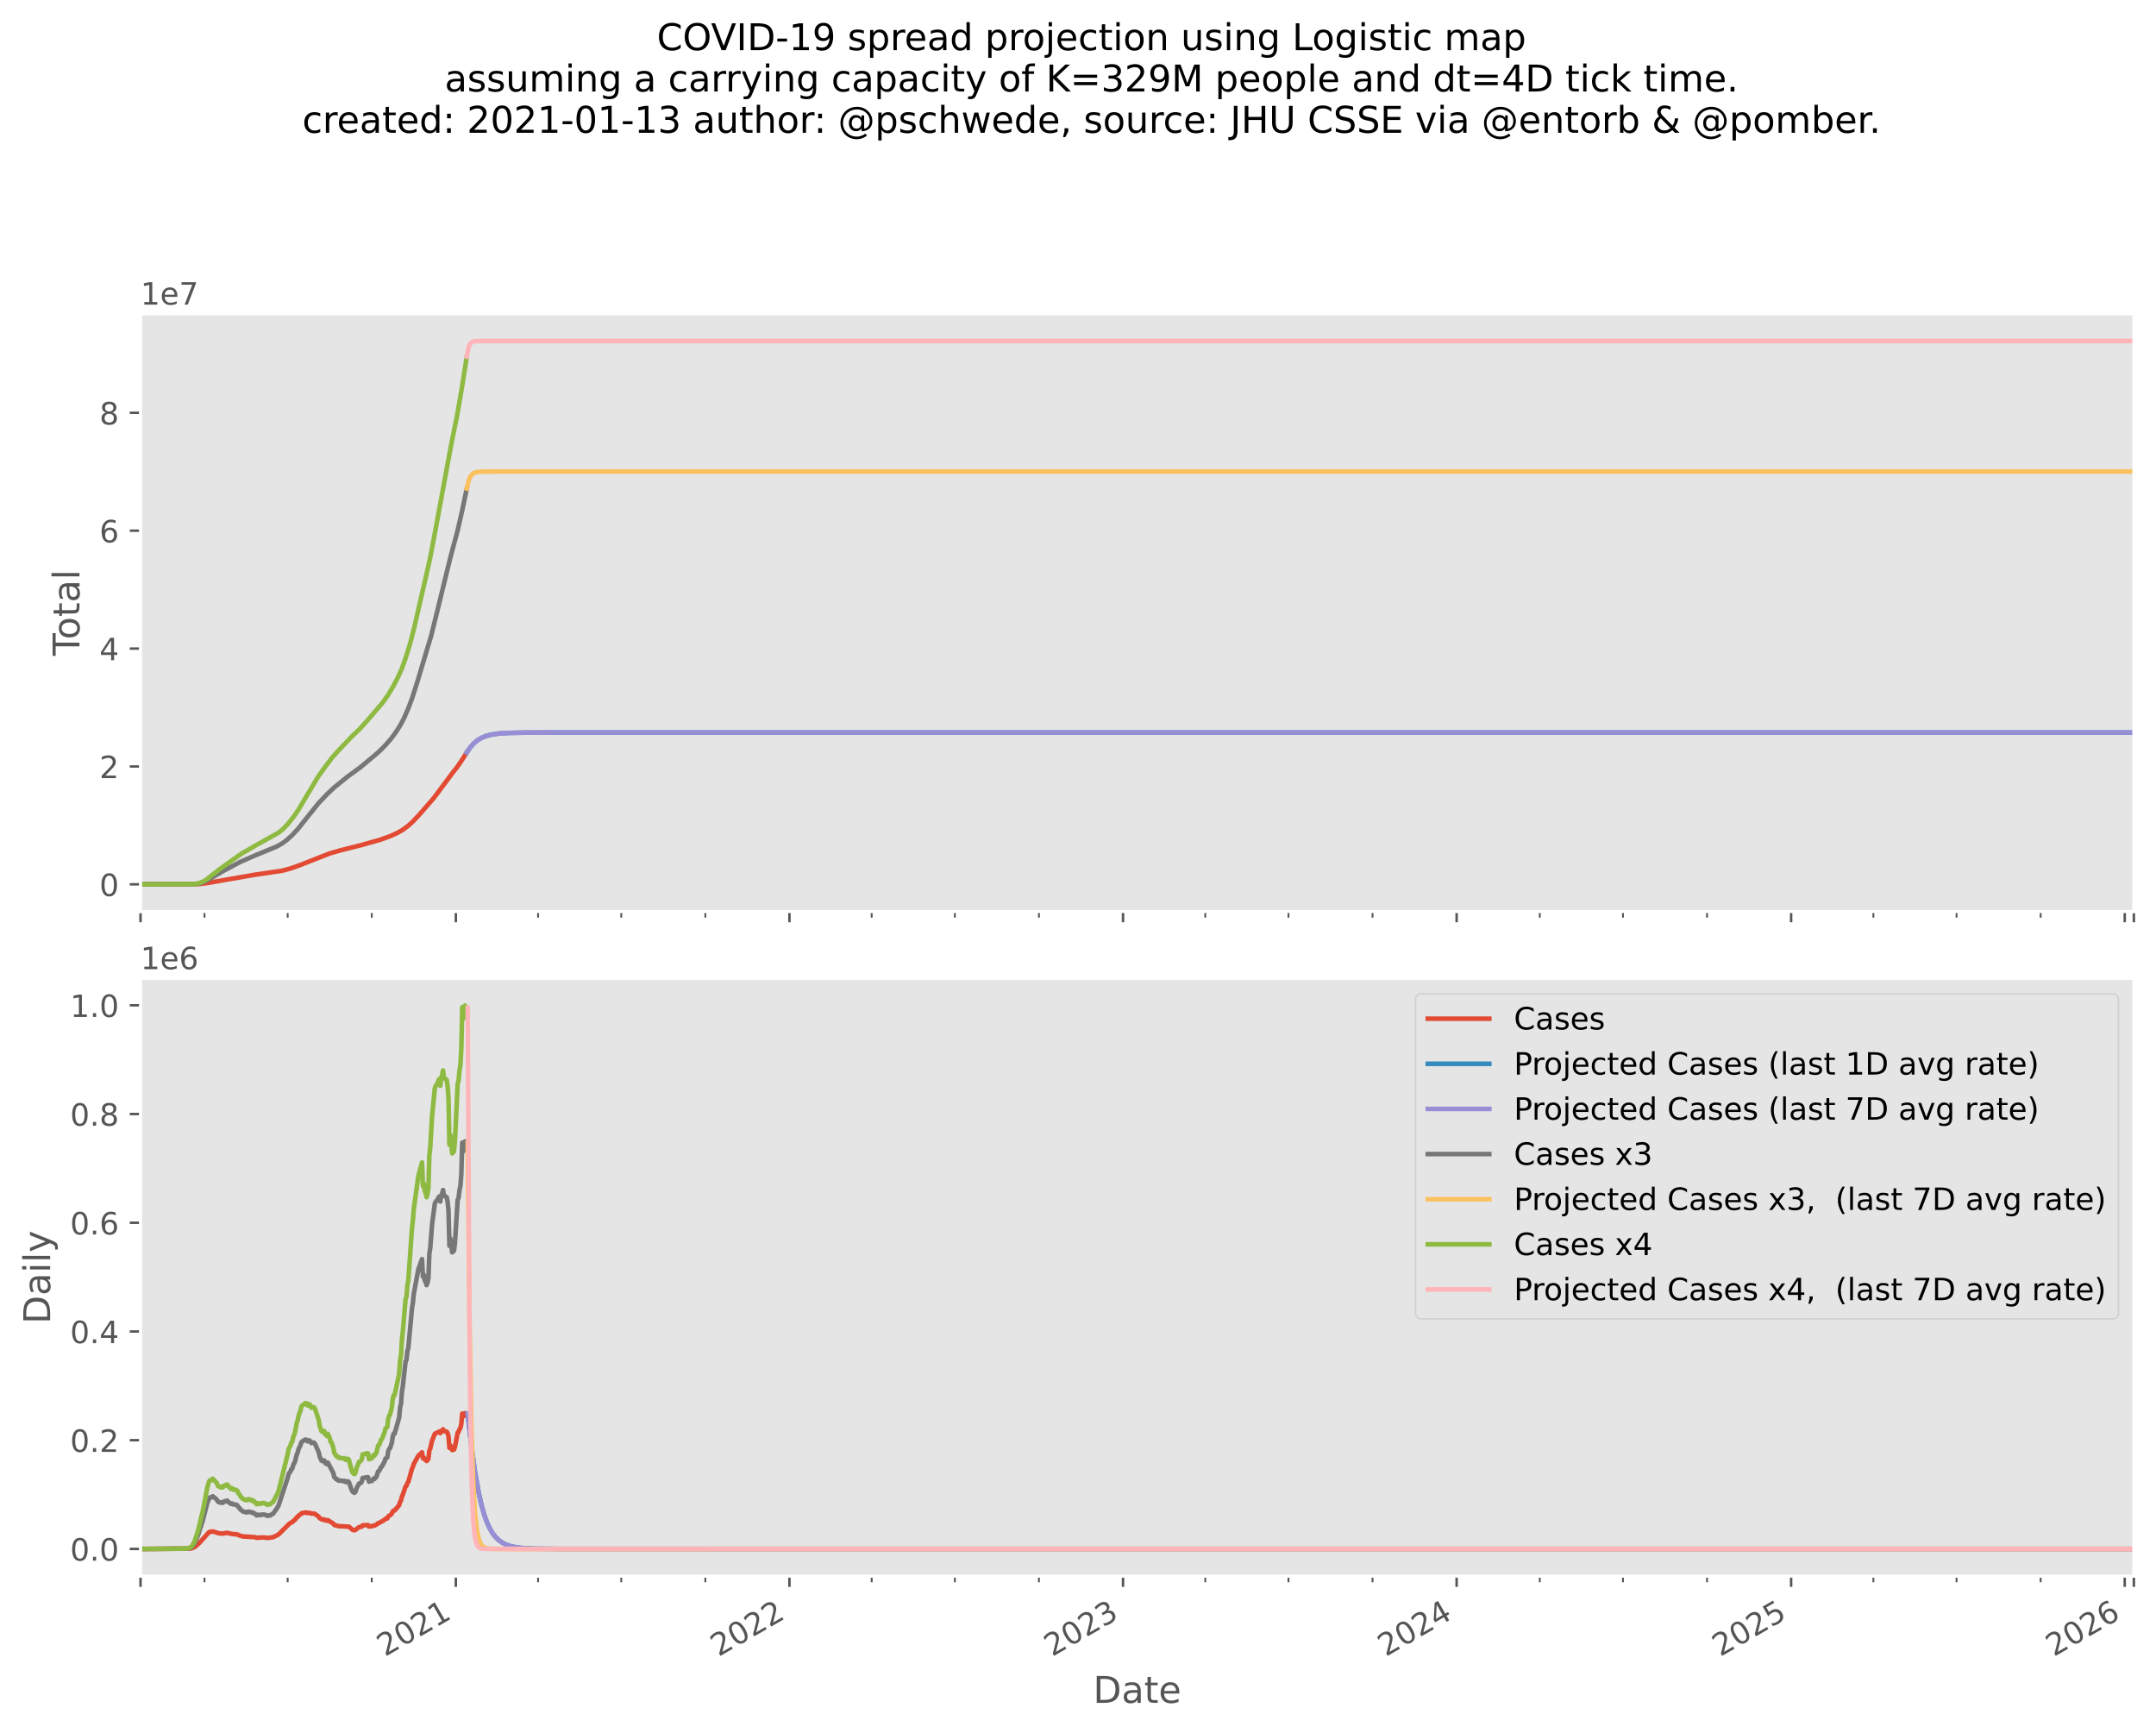 <?xml version="1.0" encoding="utf-8" standalone="no"?>
<!DOCTYPE svg PUBLIC "-//W3C//DTD SVG 1.1//EN"
  "http://www.w3.org/Graphics/SVG/1.1/DTD/svg11.dtd">
<!-- Created with matplotlib (https://matplotlib.org/) -->
<svg height="563.56pt" version="1.1" viewBox="0 0 701.43 563.56" width="701.43pt" xmlns="http://www.w3.org/2000/svg" xmlns:xlink="http://www.w3.org/1999/xlink">
 <defs>
  <style type="text/css">*{stroke-linecap:butt;stroke-linejoin:round;}</style>
 </defs>
 <g id="figure_1">
  <g id="patch_1">
   <path d="M 0 563.56 
L 701.43 563.56 
L 701.43 0 
L 0 0 
z
" style="fill:#ffffff;"/>
  </g>
  <g id="axes_1">
   <g id="patch_2">
    <path d="M 45.717 296.477 
L 694.23 296.477 
L 694.23 102.072 
L 45.717 102.072 
z
" style="fill:#e5e5e5;"/>
   </g>
   <g id="matplotlib.axis_1">
    <g id="xtick_1">
     <g id="line2d_1">
      <defs>
       <path d="M 0 0 
L 0 3.5 
" id="m7b8225ae2e" style="stroke:#555555;stroke-width:0.8;"/>
      </defs>
      <g>
       <use style="fill:#555555;stroke:#555555;stroke-width:0.8;" x="45.717" xlink:href="#m7b8225ae2e" y="296.477"/>
      </g>
     </g>
    </g>
    <g id="xtick_2">
     <g id="line2d_2">
      <g>
       <use style="fill:#555555;stroke:#555555;stroke-width:0.8;" x="148.302" xlink:href="#m7b8225ae2e" y="296.477"/>
      </g>
     </g>
    </g>
    <g id="xtick_3">
     <g id="line2d_3">
      <g>
       <use style="fill:#555555;stroke:#555555;stroke-width:0.8;" x="256.833" xlink:href="#m7b8225ae2e" y="296.477"/>
      </g>
     </g>
    </g>
    <g id="xtick_4">
     <g id="line2d_4">
      <g>
       <use style="fill:#555555;stroke:#555555;stroke-width:0.8;" x="365.365" xlink:href="#m7b8225ae2e" y="296.477"/>
      </g>
     </g>
    </g>
    <g id="xtick_5">
     <g id="line2d_5">
      <g>
       <use style="fill:#555555;stroke:#555555;stroke-width:0.8;" x="473.896" xlink:href="#m7b8225ae2e" y="296.477"/>
      </g>
     </g>
    </g>
    <g id="xtick_6">
     <g id="line2d_6">
      <g>
       <use style="fill:#555555;stroke:#555555;stroke-width:0.8;" x="582.725" xlink:href="#m7b8225ae2e" y="296.477"/>
      </g>
     </g>
    </g>
    <g id="xtick_7">
     <g id="line2d_7">
      <g>
       <use style="fill:#555555;stroke:#555555;stroke-width:0.8;" x="691.257" xlink:href="#m7b8225ae2e" y="296.477"/>
      </g>
     </g>
    </g>
    <g id="xtick_8">
     <g id="line2d_8">
      <g>
       <use style="fill:#555555;stroke:#555555;stroke-width:0.8;" x="694.23" xlink:href="#m7b8225ae2e" y="296.477"/>
      </g>
     </g>
    </g>
    <g id="xtick_9">
     <g id="line2d_9">
      <defs>
       <path d="M 0 0 
L 0 2 
" id="m4cd2315d85" style="stroke:#555555;stroke-width:0.6;"/>
      </defs>
      <g>
       <use style="fill:#555555;stroke:#555555;stroke-width:0.6;" x="66.531" xlink:href="#m4cd2315d85" y="296.477"/>
      </g>
     </g>
    </g>
    <g id="xtick_10">
     <g id="line2d_10">
      <g>
       <use style="fill:#555555;stroke:#555555;stroke-width:0.6;" x="93.59" xlink:href="#m4cd2315d85" y="296.477"/>
      </g>
     </g>
    </g>
    <g id="xtick_11">
     <g id="line2d_11">
      <g>
       <use style="fill:#555555;stroke:#555555;stroke-width:0.6;" x="120.946" xlink:href="#m4cd2315d85" y="296.477"/>
      </g>
     </g>
    </g>
    <g id="xtick_12">
     <g id="line2d_12">
      <g>
       <use style="fill:#555555;stroke:#555555;stroke-width:0.6;" x="175.063" xlink:href="#m4cd2315d85" y="296.477"/>
      </g>
     </g>
    </g>
    <g id="xtick_13">
     <g id="line2d_13">
      <g>
       <use style="fill:#555555;stroke:#555555;stroke-width:0.6;" x="202.121" xlink:href="#m4cd2315d85" y="296.477"/>
      </g>
     </g>
    </g>
    <g id="xtick_14">
     <g id="line2d_14">
      <g>
       <use style="fill:#555555;stroke:#555555;stroke-width:0.6;" x="229.477" xlink:href="#m4cd2315d85" y="296.477"/>
      </g>
     </g>
    </g>
    <g id="xtick_15">
     <g id="line2d_15">
      <g>
       <use style="fill:#555555;stroke:#555555;stroke-width:0.6;" x="283.594" xlink:href="#m4cd2315d85" y="296.477"/>
      </g>
     </g>
    </g>
    <g id="xtick_16">
     <g id="line2d_16">
      <g>
       <use style="fill:#555555;stroke:#555555;stroke-width:0.6;" x="310.653" xlink:href="#m4cd2315d85" y="296.477"/>
      </g>
     </g>
    </g>
    <g id="xtick_17">
     <g id="line2d_17">
      <g>
       <use style="fill:#555555;stroke:#555555;stroke-width:0.6;" x="338.009" xlink:href="#m4cd2315d85" y="296.477"/>
      </g>
     </g>
    </g>
    <g id="xtick_18">
     <g id="line2d_18">
      <g>
       <use style="fill:#555555;stroke:#555555;stroke-width:0.6;" x="392.126" xlink:href="#m4cd2315d85" y="296.477"/>
      </g>
     </g>
    </g>
    <g id="xtick_19">
     <g id="line2d_19">
      <g>
       <use style="fill:#555555;stroke:#555555;stroke-width:0.6;" x="419.185" xlink:href="#m4cd2315d85" y="296.477"/>
      </g>
     </g>
    </g>
    <g id="xtick_20">
     <g id="line2d_20">
      <g>
       <use style="fill:#555555;stroke:#555555;stroke-width:0.6;" x="446.54" xlink:href="#m4cd2315d85" y="296.477"/>
      </g>
     </g>
    </g>
    <g id="xtick_21">
     <g id="line2d_21">
      <g>
       <use style="fill:#555555;stroke:#555555;stroke-width:0.6;" x="500.955" xlink:href="#m4cd2315d85" y="296.477"/>
      </g>
     </g>
    </g>
    <g id="xtick_22">
     <g id="line2d_22">
      <g>
       <use style="fill:#555555;stroke:#555555;stroke-width:0.6;" x="528.013" xlink:href="#m4cd2315d85" y="296.477"/>
      </g>
     </g>
    </g>
    <g id="xtick_23">
     <g id="line2d_23">
      <g>
       <use style="fill:#555555;stroke:#555555;stroke-width:0.6;" x="555.369" xlink:href="#m4cd2315d85" y="296.477"/>
      </g>
     </g>
    </g>
    <g id="xtick_24">
     <g id="line2d_24">
      <g>
       <use style="fill:#555555;stroke:#555555;stroke-width:0.6;" x="609.486" xlink:href="#m4cd2315d85" y="296.477"/>
      </g>
     </g>
    </g>
    <g id="xtick_25">
     <g id="line2d_25">
      <g>
       <use style="fill:#555555;stroke:#555555;stroke-width:0.6;" x="636.545" xlink:href="#m4cd2315d85" y="296.477"/>
      </g>
     </g>
    </g>
    <g id="xtick_26">
     <g id="line2d_26">
      <g>
       <use style="fill:#555555;stroke:#555555;stroke-width:0.6;" x="663.901" xlink:href="#m4cd2315d85" y="296.477"/>
      </g>
     </g>
    </g>
   </g>
   <g id="matplotlib.axis_2">
    <g id="ytick_1">
     <g id="line2d_27">
      <defs>
       <path d="M 0 0 
L -3.5 0 
" id="mef1f0f889e" style="stroke:#555555;stroke-width:0.8;"/>
      </defs>
      <g>
       <use style="fill:#555555;stroke:#555555;stroke-width:0.8;" x="45.717" xlink:href="#mef1f0f889e" y="287.64"/>
      </g>
     </g>
     <g id="text_1">
      <!-- 0 -->
      <g style="fill:#555555;" transform="translate(32.354 291.439)scale(0.1 -0.1)">
       <defs>
        <path d="M 31.781 66.406 
Q 24.172 66.406 20.328 58.906 
Q 16.5 51.422 16.5 36.375 
Q 16.5 21.391 20.328 13.891 
Q 24.172 6.391 31.781 6.391 
Q 39.453 6.391 43.281 13.891 
Q 47.125 21.391 47.125 36.375 
Q 47.125 51.422 43.281 58.906 
Q 39.453 66.406 31.781 66.406 
z
M 31.781 74.219 
Q 44.047 74.219 50.516 64.516 
Q 56.984 54.828 56.984 36.375 
Q 56.984 17.969 50.516 8.266 
Q 44.047 -1.422 31.781 -1.422 
Q 19.531 -1.422 13.062 8.266 
Q 6.594 17.969 6.594 36.375 
Q 6.594 54.828 13.062 64.516 
Q 19.531 74.219 31.781 74.219 
z
" id="DejaVuSans-48"/>
       </defs>
       <use xlink:href="#DejaVuSans-48"/>
      </g>
     </g>
    </g>
    <g id="ytick_2">
     <g id="line2d_28">
      <g>
       <use style="fill:#555555;stroke:#555555;stroke-width:0.8;" x="45.717" xlink:href="#mef1f0f889e" y="249.297"/>
      </g>
     </g>
     <g id="text_2">
      <!-- 2 -->
      <g style="fill:#555555;" transform="translate(32.354 253.096)scale(0.1 -0.1)">
       <defs>
        <path d="M 19.188 8.297 
L 53.609 8.297 
L 53.609 0 
L 7.328 0 
L 7.328 8.297 
Q 12.938 14.109 22.625 23.891 
Q 32.328 33.688 34.812 36.531 
Q 39.547 41.844 41.422 45.531 
Q 43.312 49.219 43.312 52.781 
Q 43.312 58.594 39.234 62.25 
Q 35.156 65.922 28.609 65.922 
Q 23.969 65.922 18.812 64.312 
Q 13.672 62.703 7.812 59.422 
L 7.812 69.391 
Q 13.766 71.781 18.938 73 
Q 24.125 74.219 28.422 74.219 
Q 39.75 74.219 46.484 68.547 
Q 53.219 62.891 53.219 53.422 
Q 53.219 48.922 51.531 44.891 
Q 49.859 40.875 45.406 35.406 
Q 44.188 33.984 37.641 27.219 
Q 31.109 20.453 19.188 8.297 
z
" id="DejaVuSans-50"/>
       </defs>
       <use xlink:href="#DejaVuSans-50"/>
      </g>
     </g>
    </g>
    <g id="ytick_3">
     <g id="line2d_29">
      <g>
       <use style="fill:#555555;stroke:#555555;stroke-width:0.8;" x="45.717" xlink:href="#mef1f0f889e" y="210.953"/>
      </g>
     </g>
     <g id="text_3">
      <!-- 4 -->
      <g style="fill:#555555;" transform="translate(32.354 214.752)scale(0.1 -0.1)">
       <defs>
        <path d="M 37.797 64.312 
L 12.891 25.391 
L 37.797 25.391 
z
M 35.203 72.906 
L 47.609 72.906 
L 47.609 25.391 
L 58.016 25.391 
L 58.016 17.188 
L 47.609 17.188 
L 47.609 0 
L 37.797 0 
L 37.797 17.188 
L 4.891 17.188 
L 4.891 26.703 
z
" id="DejaVuSans-52"/>
       </defs>
       <use xlink:href="#DejaVuSans-52"/>
      </g>
     </g>
    </g>
    <g id="ytick_4">
     <g id="line2d_30">
      <g>
       <use style="fill:#555555;stroke:#555555;stroke-width:0.8;" x="45.717" xlink:href="#mef1f0f889e" y="172.61"/>
      </g>
     </g>
     <g id="text_4">
      <!-- 6 -->
      <g style="fill:#555555;" transform="translate(32.354 176.409)scale(0.1 -0.1)">
       <defs>
        <path d="M 33.016 40.375 
Q 26.375 40.375 22.484 35.828 
Q 18.609 31.297 18.609 23.391 
Q 18.609 15.531 22.484 10.953 
Q 26.375 6.391 33.016 6.391 
Q 39.656 6.391 43.531 10.953 
Q 47.406 15.531 47.406 23.391 
Q 47.406 31.297 43.531 35.828 
Q 39.656 40.375 33.016 40.375 
z
M 52.594 71.297 
L 52.594 62.312 
Q 48.875 64.062 45.094 64.984 
Q 41.312 65.922 37.594 65.922 
Q 27.828 65.922 22.672 59.328 
Q 17.531 52.734 16.797 39.406 
Q 19.672 43.656 24.016 45.922 
Q 28.375 48.188 33.594 48.188 
Q 44.578 48.188 50.953 41.516 
Q 57.328 34.859 57.328 23.391 
Q 57.328 12.156 50.688 5.359 
Q 44.047 -1.422 33.016 -1.422 
Q 20.359 -1.422 13.672 8.266 
Q 6.984 17.969 6.984 36.375 
Q 6.984 53.656 15.188 63.938 
Q 23.391 74.219 37.203 74.219 
Q 40.922 74.219 44.703 73.484 
Q 48.484 72.75 52.594 71.297 
z
" id="DejaVuSans-54"/>
       </defs>
       <use xlink:href="#DejaVuSans-54"/>
      </g>
     </g>
    </g>
    <g id="ytick_5">
     <g id="line2d_31">
      <g>
       <use style="fill:#555555;stroke:#555555;stroke-width:0.8;" x="45.717" xlink:href="#mef1f0f889e" y="134.266"/>
      </g>
     </g>
     <g id="text_5">
      <!-- 8 -->
      <g style="fill:#555555;" transform="translate(32.354 138.065)scale(0.1 -0.1)">
       <defs>
        <path d="M 31.781 34.625 
Q 24.75 34.625 20.719 30.859 
Q 16.703 27.094 16.703 20.516 
Q 16.703 13.922 20.719 10.156 
Q 24.75 6.391 31.781 6.391 
Q 38.812 6.391 42.859 10.172 
Q 46.922 13.969 46.922 20.516 
Q 46.922 27.094 42.891 30.859 
Q 38.875 34.625 31.781 34.625 
z
M 21.922 38.812 
Q 15.578 40.375 12.031 44.719 
Q 8.5 49.078 8.5 55.328 
Q 8.5 64.062 14.719 69.141 
Q 20.953 74.219 31.781 74.219 
Q 42.672 74.219 48.875 69.141 
Q 55.078 64.062 55.078 55.328 
Q 55.078 49.078 51.531 44.719 
Q 48 40.375 41.703 38.812 
Q 48.828 37.156 52.797 32.312 
Q 56.781 27.484 56.781 20.516 
Q 56.781 9.906 50.312 4.234 
Q 43.844 -1.422 31.781 -1.422 
Q 19.734 -1.422 13.25 4.234 
Q 6.781 9.906 6.781 20.516 
Q 6.781 27.484 10.781 32.312 
Q 14.797 37.156 21.922 38.812 
z
M 18.312 54.391 
Q 18.312 48.734 21.844 45.562 
Q 25.391 42.391 31.781 42.391 
Q 38.141 42.391 41.719 45.562 
Q 45.312 48.734 45.312 54.391 
Q 45.312 60.062 41.719 63.234 
Q 38.141 66.406 31.781 66.406 
Q 25.391 66.406 21.844 63.234 
Q 18.312 60.062 18.312 54.391 
z
" id="DejaVuSans-56"/>
       </defs>
       <use xlink:href="#DejaVuSans-56"/>
      </g>
     </g>
    </g>
    <g id="text_6">
     <!-- Total -->
     <g style="fill:#555555;" transform="translate(25.859 213.286)rotate(-90)scale(0.12 -0.12)">
      <defs>
       <path d="M -0.297 72.906 
L 61.375 72.906 
L 61.375 64.594 
L 35.5 64.594 
L 35.5 0 
L 25.594 0 
L 25.594 64.594 
L -0.297 64.594 
z
" id="DejaVuSans-84"/>
       <path d="M 30.609 48.391 
Q 23.391 48.391 19.188 42.75 
Q 14.984 37.109 14.984 27.297 
Q 14.984 17.484 19.156 11.844 
Q 23.344 6.203 30.609 6.203 
Q 37.797 6.203 41.984 11.859 
Q 46.188 17.531 46.188 27.297 
Q 46.188 37.016 41.984 42.703 
Q 37.797 48.391 30.609 48.391 
z
M 30.609 56 
Q 42.328 56 49.016 48.375 
Q 55.719 40.766 55.719 27.297 
Q 55.719 13.875 49.016 6.219 
Q 42.328 -1.422 30.609 -1.422 
Q 18.844 -1.422 12.172 6.219 
Q 5.516 13.875 5.516 27.297 
Q 5.516 40.766 12.172 48.375 
Q 18.844 56 30.609 56 
z
" id="DejaVuSans-111"/>
       <path d="M 18.312 70.219 
L 18.312 54.688 
L 36.812 54.688 
L 36.812 47.703 
L 18.312 47.703 
L 18.312 18.016 
Q 18.312 11.328 20.141 9.422 
Q 21.969 7.516 27.594 7.516 
L 36.812 7.516 
L 36.812 0 
L 27.594 0 
Q 17.188 0 13.234 3.875 
Q 9.281 7.766 9.281 18.016 
L 9.281 47.703 
L 2.688 47.703 
L 2.688 54.688 
L 9.281 54.688 
L 9.281 70.219 
z
" id="DejaVuSans-116"/>
       <path d="M 34.281 27.484 
Q 23.391 27.484 19.188 25 
Q 14.984 22.516 14.984 16.5 
Q 14.984 11.719 18.141 8.906 
Q 21.297 6.109 26.703 6.109 
Q 34.188 6.109 38.703 11.406 
Q 43.219 16.703 43.219 25.484 
L 43.219 27.484 
z
M 52.203 31.203 
L 52.203 0 
L 43.219 0 
L 43.219 8.297 
Q 40.141 3.328 35.547 0.953 
Q 30.953 -1.422 24.312 -1.422 
Q 15.922 -1.422 10.953 3.297 
Q 6 8.016 6 15.922 
Q 6 25.141 12.172 29.828 
Q 18.359 34.516 30.609 34.516 
L 43.219 34.516 
L 43.219 35.406 
Q 43.219 41.609 39.141 45 
Q 35.062 48.391 27.688 48.391 
Q 23 48.391 18.547 47.266 
Q 14.109 46.141 10.016 43.891 
L 10.016 52.203 
Q 14.938 54.109 19.578 55.047 
Q 24.219 56 28.609 56 
Q 40.484 56 46.344 49.844 
Q 52.203 43.703 52.203 31.203 
z
" id="DejaVuSans-97"/>
       <path d="M 9.422 75.984 
L 18.406 75.984 
L 18.406 0 
L 9.422 0 
z
" id="DejaVuSans-108"/>
      </defs>
      <use xlink:href="#DejaVuSans-84"/>
      <use x="44.084" xlink:href="#DejaVuSans-111"/>
      <use x="105.266" xlink:href="#DejaVuSans-116"/>
      <use x="144.475" xlink:href="#DejaVuSans-97"/>
      <use x="205.754" xlink:href="#DejaVuSans-108"/>
     </g>
    </g>
    <g id="text_7">
     <!-- 1e7 -->
     <g style="fill:#555555;" transform="translate(45.717 99.072)scale(0.1 -0.1)">
      <defs>
       <path d="M 12.406 8.297 
L 28.516 8.297 
L 28.516 63.922 
L 10.984 60.406 
L 10.984 69.391 
L 28.422 72.906 
L 38.281 72.906 
L 38.281 8.297 
L 54.391 8.297 
L 54.391 0 
L 12.406 0 
z
" id="DejaVuSans-49"/>
       <path d="M 56.203 29.594 
L 56.203 25.203 
L 14.891 25.203 
Q 15.484 15.922 20.484 11.062 
Q 25.484 6.203 34.422 6.203 
Q 39.594 6.203 44.453 7.469 
Q 49.312 8.734 54.109 11.281 
L 54.109 2.781 
Q 49.266 0.734 44.188 -0.344 
Q 39.109 -1.422 33.891 -1.422 
Q 20.797 -1.422 13.156 6.188 
Q 5.516 13.812 5.516 26.812 
Q 5.516 40.234 12.766 48.109 
Q 20.016 56 32.328 56 
Q 43.359 56 49.781 48.891 
Q 56.203 41.797 56.203 29.594 
z
M 47.219 32.234 
Q 47.125 39.594 43.094 43.984 
Q 39.062 48.391 32.422 48.391 
Q 24.906 48.391 20.391 44.141 
Q 15.875 39.891 15.188 32.172 
z
" id="DejaVuSans-101"/>
       <path d="M 8.203 72.906 
L 55.078 72.906 
L 55.078 68.703 
L 28.609 0 
L 18.312 0 
L 43.219 64.594 
L 8.203 64.594 
z
" id="DejaVuSans-55"/>
      </defs>
      <use xlink:href="#DejaVuSans-49"/>
      <use x="63.623" xlink:href="#DejaVuSans-101"/>
      <use x="125.146" xlink:href="#DejaVuSans-55"/>
     </g>
    </g>
   </g>
   <g id="line2d_32">
    <path clip-path="url(#p7d8d5d7a1b)" d="M 45.717 287.64 
L 64.747 287.547 
L 67.126 287.258 
L 82.885 284.518 
L 91.806 283.203 
L 94.482 282.485 
L 97.158 281.545 
L 107.268 277.584 
L 110.836 276.561 
L 117.377 274.915 
L 123.622 273.152 
L 126.893 271.986 
L 129.271 270.904 
L 131.055 269.884 
L 132.839 268.562 
L 134.326 267.213 
L 136.408 264.987 
L 141.165 259.518 
L 147.409 251.154 
L 148.896 249.264 
L 150.68 246.617 
L 151.87 244.719 
L 151.87 244.719 
" style="fill:none;stroke:#e24a33;stroke-linecap:square;stroke-width:1.5;"/>
   </g>
   <g id="line2d_33">
    <path clip-path="url(#p7d8d5d7a1b)" d="M 151.87 244.719 
L 153.059 242.988 
L 154.248 241.68 
L 155.438 240.712 
L 156.627 240.006 
L 158.114 239.394 
L 159.898 238.931 
L 162.277 238.59 
L 165.548 238.382 
L 171.495 238.277 
L 192.904 238.256 
L 694.23 238.256 
L 694.23 238.256 
" style="fill:none;stroke:#348abd;stroke-linecap:square;stroke-width:1.5;"/>
   </g>
   <g id="line2d_34">
    <path clip-path="url(#p7d8d5d7a1b)" d="M 151.87 244.719 
L 153.059 242.988 
L 154.248 241.68 
L 155.438 240.712 
L 156.627 240.006 
L 158.114 239.394 
L 159.898 238.931 
L 162.277 238.59 
L 165.548 238.382 
L 171.495 238.277 
L 192.904 238.256 
L 694.23 238.256 
L 694.23 238.256 
" style="fill:none;stroke:#988ed5;stroke-linecap:square;stroke-width:1.5;"/>
   </g>
   <g id="line2d_35">
    <path clip-path="url(#p7d8d5d7a1b)" d="M 45.717 287.64 
L 63.558 287.546 
L 65.044 287.292 
L 66.531 286.783 
L 68.018 285.983 
L 72.478 283.378 
L 78.128 280.355 
L 83.183 278.151 
L 90.022 275.334 
L 91.806 274.327 
L 93.292 273.23 
L 95.076 271.609 
L 96.861 269.708 
L 99.239 266.725 
L 103.7 261.161 
L 106.673 258.061 
L 108.754 256.11 
L 113.215 252.494 
L 114.999 251.208 
L 117.08 249.696 
L 119.756 247.468 
L 123.027 244.729 
L 125.108 242.689 
L 127.19 240.312 
L 128.677 238.308 
L 130.163 236.013 
L 131.353 233.767 
L 132.839 230.404 
L 134.029 227.226 
L 135.516 222.639 
L 140.273 206.793 
L 142.355 198.371 
L 146.517 181.345 
L 148.896 172.51 
L 150.383 165.971 
L 151.87 158.877 
L 151.87 158.877 
" style="fill:none;stroke:#777777;stroke-linecap:square;stroke-width:1.5;"/>
   </g>
   <g id="line2d_36">
    <path clip-path="url(#p7d8d5d7a1b)" d="M 151.87 158.877 
L 152.464 156.374 
L 153.059 154.986 
L 153.654 154.231 
L 154.248 153.824 
L 155.141 153.539 
L 156.627 153.395 
L 160.79 153.358 
L 430.186 153.358 
L 694.23 153.358 
L 694.23 153.358 
" style="fill:none;stroke:#fbc15e;stroke-linecap:square;stroke-width:1.5;"/>
   </g>
   <g id="line2d_37">
    <path clip-path="url(#p7d8d5d7a1b)" d="M 45.717 287.64 
L 63.26 287.549 
L 64.747 287.269 
L 65.936 286.817 
L 67.126 286.11 
L 68.91 284.701 
L 71.586 282.611 
L 78.425 277.745 
L 82.885 275.15 
L 90.616 270.83 
L 92.103 269.621 
L 93.59 268.092 
L 95.671 265.469 
L 97.158 263.26 
L 99.537 259.242 
L 103.402 252.789 
L 105.186 250.233 
L 107.862 246.66 
L 109.646 244.609 
L 114.404 239.599 
L 117.08 237.049 
L 119.459 234.414 
L 124.514 228.52 
L 126.298 225.964 
L 128.082 222.965 
L 129.569 220.086 
L 130.758 217.382 
L 131.947 214.09 
L 133.434 209.305 
L 134.921 203.506 
L 137.002 194.341 
L 138.786 186.651 
L 139.976 181.325 
L 141.76 171.895 
L 146.815 144.489 
L 148.599 135.774 
L 150.383 125.415 
L 151.87 115.956 
L 151.87 115.956 
" style="fill:none;stroke:#8eba42;stroke-linecap:square;stroke-width:1.5;"/>
   </g>
   <g id="line2d_38">
    <path clip-path="url(#p7d8d5d7a1b)" d="M 151.87 115.956 
L 152.464 112.847 
L 153.059 111.64 
L 153.654 111.183 
L 154.546 110.971 
L 156.627 110.911 
L 200.04 110.909 
L 694.23 110.909 
L 694.23 110.909 
" style="fill:none;stroke:#ffb5b8;stroke-linecap:square;stroke-width:1.5;"/>
   </g>
   <g id="patch_3">
    <path d="M 45.717 296.477 
L 45.717 102.072 
" style="fill:none;stroke:#ffffff;stroke-linecap:square;stroke-linejoin:miter;"/>
   </g>
   <g id="patch_4">
    <path d="M 694.23 296.477 
L 694.23 102.072 
" style="fill:none;stroke:#ffffff;stroke-linecap:square;stroke-linejoin:miter;"/>
   </g>
   <g id="patch_5">
    <path d="M 45.717 296.477 
L 694.23 296.477 
" style="fill:none;stroke:#ffffff;stroke-linecap:square;stroke-linejoin:miter;"/>
   </g>
   <g id="patch_6">
    <path d="M 45.717 102.072 
L 694.23 102.072 
" style="fill:none;stroke:#ffffff;stroke-linecap:square;stroke-linejoin:miter;"/>
   </g>
  </g>
  <g id="axes_2">
   <g id="patch_7">
    <path d="M 45.717 512.64 
L 694.23 512.64 
L 694.23 318.235 
L 45.717 318.235 
z
" style="fill:#e5e5e5;"/>
   </g>
   <g id="matplotlib.axis_3">
    <g id="xtick_27">
     <g id="line2d_39">
      <g>
       <use style="fill:#555555;stroke:#555555;stroke-width:0.8;" x="45.717" xlink:href="#m7b8225ae2e" y="512.64"/>
      </g>
     </g>
    </g>
    <g id="xtick_28">
     <g id="line2d_40">
      <g>
       <use style="fill:#555555;stroke:#555555;stroke-width:0.8;" x="148.302" xlink:href="#m7b8225ae2e" y="512.64"/>
      </g>
     </g>
     <g id="text_8">
      <!-- 2021 -->
      <g style="fill:#555555;" transform="translate(125.221 538.945)rotate(-30)scale(0.1 -0.1)">
       <use xlink:href="#DejaVuSans-50"/>
       <use x="63.623" xlink:href="#DejaVuSans-48"/>
       <use x="127.246" xlink:href="#DejaVuSans-50"/>
       <use x="190.869" xlink:href="#DejaVuSans-49"/>
      </g>
     </g>
    </g>
    <g id="xtick_29">
     <g id="line2d_41">
      <g>
       <use style="fill:#555555;stroke:#555555;stroke-width:0.8;" x="256.833" xlink:href="#m7b8225ae2e" y="512.64"/>
      </g>
     </g>
     <g id="text_9">
      <!-- 2022 -->
      <g style="fill:#555555;" transform="translate(233.753 538.945)rotate(-30)scale(0.1 -0.1)">
       <use xlink:href="#DejaVuSans-50"/>
       <use x="63.623" xlink:href="#DejaVuSans-48"/>
       <use x="127.246" xlink:href="#DejaVuSans-50"/>
       <use x="190.869" xlink:href="#DejaVuSans-50"/>
      </g>
     </g>
    </g>
    <g id="xtick_30">
     <g id="line2d_42">
      <g>
       <use style="fill:#555555;stroke:#555555;stroke-width:0.8;" x="365.365" xlink:href="#m7b8225ae2e" y="512.64"/>
      </g>
     </g>
     <g id="text_10">
      <!-- 2023 -->
      <g style="fill:#555555;" transform="translate(342.285 538.945)rotate(-30)scale(0.1 -0.1)">
       <defs>
        <path d="M 40.578 39.312 
Q 47.656 37.797 51.625 33 
Q 55.609 28.219 55.609 21.188 
Q 55.609 10.406 48.188 4.484 
Q 40.766 -1.422 27.094 -1.422 
Q 22.516 -1.422 17.656 -0.516 
Q 12.797 0.391 7.625 2.203 
L 7.625 11.719 
Q 11.719 9.328 16.594 8.109 
Q 21.484 6.891 26.812 6.891 
Q 36.078 6.891 40.938 10.547 
Q 45.797 14.203 45.797 21.188 
Q 45.797 27.641 41.281 31.266 
Q 36.766 34.906 28.719 34.906 
L 20.219 34.906 
L 20.219 43.016 
L 29.109 43.016 
Q 36.375 43.016 40.234 45.922 
Q 44.094 48.828 44.094 54.297 
Q 44.094 59.906 40.109 62.906 
Q 36.141 65.922 28.719 65.922 
Q 24.656 65.922 20.016 65.031 
Q 15.375 64.156 9.812 62.312 
L 9.812 71.094 
Q 15.438 72.656 20.344 73.438 
Q 25.25 74.219 29.594 74.219 
Q 40.828 74.219 47.359 69.109 
Q 53.906 64.016 53.906 55.328 
Q 53.906 49.266 50.438 45.094 
Q 46.969 40.922 40.578 39.312 
z
" id="DejaVuSans-51"/>
       </defs>
       <use xlink:href="#DejaVuSans-50"/>
       <use x="63.623" xlink:href="#DejaVuSans-48"/>
       <use x="127.246" xlink:href="#DejaVuSans-50"/>
       <use x="190.869" xlink:href="#DejaVuSans-51"/>
      </g>
     </g>
    </g>
    <g id="xtick_31">
     <g id="line2d_43">
      <g>
       <use style="fill:#555555;stroke:#555555;stroke-width:0.8;" x="473.896" xlink:href="#m7b8225ae2e" y="512.64"/>
      </g>
     </g>
     <g id="text_11">
      <!-- 2024 -->
      <g style="fill:#555555;" transform="translate(450.816 538.945)rotate(-30)scale(0.1 -0.1)">
       <use xlink:href="#DejaVuSans-50"/>
       <use x="63.623" xlink:href="#DejaVuSans-48"/>
       <use x="127.246" xlink:href="#DejaVuSans-50"/>
       <use x="190.869" xlink:href="#DejaVuSans-52"/>
      </g>
     </g>
    </g>
    <g id="xtick_32">
     <g id="line2d_44">
      <g>
       <use style="fill:#555555;stroke:#555555;stroke-width:0.8;" x="582.725" xlink:href="#m7b8225ae2e" y="512.64"/>
      </g>
     </g>
     <g id="text_12">
      <!-- 2025 -->
      <g style="fill:#555555;" transform="translate(559.645 538.945)rotate(-30)scale(0.1 -0.1)">
       <defs>
        <path d="M 10.797 72.906 
L 49.516 72.906 
L 49.516 64.594 
L 19.828 64.594 
L 19.828 46.734 
Q 21.969 47.469 24.109 47.828 
Q 26.266 48.188 28.422 48.188 
Q 40.625 48.188 47.75 41.5 
Q 54.891 34.812 54.891 23.391 
Q 54.891 11.625 47.562 5.094 
Q 40.234 -1.422 26.906 -1.422 
Q 22.312 -1.422 17.547 -0.641 
Q 12.797 0.141 7.719 1.703 
L 7.719 11.625 
Q 12.109 9.234 16.797 8.062 
Q 21.484 6.891 26.703 6.891 
Q 35.156 6.891 40.078 11.328 
Q 45.016 15.766 45.016 23.391 
Q 45.016 31 40.078 35.438 
Q 35.156 39.891 26.703 39.891 
Q 22.75 39.891 18.812 39.016 
Q 14.891 38.141 10.797 36.281 
z
" id="DejaVuSans-53"/>
       </defs>
       <use xlink:href="#DejaVuSans-50"/>
       <use x="63.623" xlink:href="#DejaVuSans-48"/>
       <use x="127.246" xlink:href="#DejaVuSans-50"/>
       <use x="190.869" xlink:href="#DejaVuSans-53"/>
      </g>
     </g>
    </g>
    <g id="xtick_33">
     <g id="line2d_45">
      <g>
       <use style="fill:#555555;stroke:#555555;stroke-width:0.8;" x="691.257" xlink:href="#m7b8225ae2e" y="512.64"/>
      </g>
     </g>
     <g id="text_13">
      <!-- 2026 -->
      <g style="fill:#555555;" transform="translate(668.177 538.945)rotate(-30)scale(0.1 -0.1)">
       <use xlink:href="#DejaVuSans-50"/>
       <use x="63.623" xlink:href="#DejaVuSans-48"/>
       <use x="127.246" xlink:href="#DejaVuSans-50"/>
       <use x="190.869" xlink:href="#DejaVuSans-54"/>
      </g>
     </g>
    </g>
    <g id="xtick_34">
     <g id="line2d_46">
      <g>
       <use style="fill:#555555;stroke:#555555;stroke-width:0.8;" x="694.23" xlink:href="#m7b8225ae2e" y="512.64"/>
      </g>
     </g>
    </g>
    <g id="xtick_35">
     <g id="line2d_47">
      <g>
       <use style="fill:#555555;stroke:#555555;stroke-width:0.6;" x="66.531" xlink:href="#m4cd2315d85" y="512.64"/>
      </g>
     </g>
    </g>
    <g id="xtick_36">
     <g id="line2d_48">
      <g>
       <use style="fill:#555555;stroke:#555555;stroke-width:0.6;" x="93.59" xlink:href="#m4cd2315d85" y="512.64"/>
      </g>
     </g>
    </g>
    <g id="xtick_37">
     <g id="line2d_49">
      <g>
       <use style="fill:#555555;stroke:#555555;stroke-width:0.6;" x="120.946" xlink:href="#m4cd2315d85" y="512.64"/>
      </g>
     </g>
    </g>
    <g id="xtick_38">
     <g id="line2d_50">
      <g>
       <use style="fill:#555555;stroke:#555555;stroke-width:0.6;" x="175.063" xlink:href="#m4cd2315d85" y="512.64"/>
      </g>
     </g>
    </g>
    <g id="xtick_39">
     <g id="line2d_51">
      <g>
       <use style="fill:#555555;stroke:#555555;stroke-width:0.6;" x="202.121" xlink:href="#m4cd2315d85" y="512.64"/>
      </g>
     </g>
    </g>
    <g id="xtick_40">
     <g id="line2d_52">
      <g>
       <use style="fill:#555555;stroke:#555555;stroke-width:0.6;" x="229.477" xlink:href="#m4cd2315d85" y="512.64"/>
      </g>
     </g>
    </g>
    <g id="xtick_41">
     <g id="line2d_53">
      <g>
       <use style="fill:#555555;stroke:#555555;stroke-width:0.6;" x="283.594" xlink:href="#m4cd2315d85" y="512.64"/>
      </g>
     </g>
    </g>
    <g id="xtick_42">
     <g id="line2d_54">
      <g>
       <use style="fill:#555555;stroke:#555555;stroke-width:0.6;" x="310.653" xlink:href="#m4cd2315d85" y="512.64"/>
      </g>
     </g>
    </g>
    <g id="xtick_43">
     <g id="line2d_55">
      <g>
       <use style="fill:#555555;stroke:#555555;stroke-width:0.6;" x="338.009" xlink:href="#m4cd2315d85" y="512.64"/>
      </g>
     </g>
    </g>
    <g id="xtick_44">
     <g id="line2d_56">
      <g>
       <use style="fill:#555555;stroke:#555555;stroke-width:0.6;" x="392.126" xlink:href="#m4cd2315d85" y="512.64"/>
      </g>
     </g>
    </g>
    <g id="xtick_45">
     <g id="line2d_57">
      <g>
       <use style="fill:#555555;stroke:#555555;stroke-width:0.6;" x="419.185" xlink:href="#m4cd2315d85" y="512.64"/>
      </g>
     </g>
    </g>
    <g id="xtick_46">
     <g id="line2d_58">
      <g>
       <use style="fill:#555555;stroke:#555555;stroke-width:0.6;" x="446.54" xlink:href="#m4cd2315d85" y="512.64"/>
      </g>
     </g>
    </g>
    <g id="xtick_47">
     <g id="line2d_59">
      <g>
       <use style="fill:#555555;stroke:#555555;stroke-width:0.6;" x="500.955" xlink:href="#m4cd2315d85" y="512.64"/>
      </g>
     </g>
    </g>
    <g id="xtick_48">
     <g id="line2d_60">
      <g>
       <use style="fill:#555555;stroke:#555555;stroke-width:0.6;" x="528.013" xlink:href="#m4cd2315d85" y="512.64"/>
      </g>
     </g>
    </g>
    <g id="xtick_49">
     <g id="line2d_61">
      <g>
       <use style="fill:#555555;stroke:#555555;stroke-width:0.6;" x="555.369" xlink:href="#m4cd2315d85" y="512.64"/>
      </g>
     </g>
    </g>
    <g id="xtick_50">
     <g id="line2d_62">
      <g>
       <use style="fill:#555555;stroke:#555555;stroke-width:0.6;" x="609.486" xlink:href="#m4cd2315d85" y="512.64"/>
      </g>
     </g>
    </g>
    <g id="xtick_51">
     <g id="line2d_63">
      <g>
       <use style="fill:#555555;stroke:#555555;stroke-width:0.6;" x="636.545" xlink:href="#m4cd2315d85" y="512.64"/>
      </g>
     </g>
    </g>
    <g id="xtick_52">
     <g id="line2d_64">
      <g>
       <use style="fill:#555555;stroke:#555555;stroke-width:0.6;" x="663.901" xlink:href="#m4cd2315d85" y="512.64"/>
      </g>
     </g>
    </g>
    <g id="text_14">
     <!-- Date -->
     <g style="fill:#555555;" transform="translate(355.633 553.865)scale(0.12 -0.12)">
      <defs>
       <path d="M 19.672 64.797 
L 19.672 8.109 
L 31.594 8.109 
Q 46.688 8.109 53.688 14.938 
Q 60.688 21.781 60.688 36.531 
Q 60.688 51.172 53.688 57.984 
Q 46.688 64.797 31.594 64.797 
z
M 9.812 72.906 
L 30.078 72.906 
Q 51.266 72.906 61.172 64.094 
Q 71.094 55.281 71.094 36.531 
Q 71.094 17.672 61.125 8.828 
Q 51.172 0 30.078 0 
L 9.812 0 
z
" id="DejaVuSans-68"/>
      </defs>
      <use xlink:href="#DejaVuSans-68"/>
      <use x="77.002" xlink:href="#DejaVuSans-97"/>
      <use x="138.281" xlink:href="#DejaVuSans-116"/>
      <use x="177.49" xlink:href="#DejaVuSans-101"/>
     </g>
    </g>
   </g>
   <g id="matplotlib.axis_4">
    <g id="ytick_6">
     <g id="line2d_65">
      <g>
       <use style="fill:#555555;stroke:#555555;stroke-width:0.8;" x="45.717" xlink:href="#mef1f0f889e" y="503.803"/>
      </g>
     </g>
     <g id="text_15">
      <!-- 0.0 -->
      <g style="fill:#555555;" transform="translate(22.814 507.603)scale(0.1 -0.1)">
       <defs>
        <path d="M 10.688 12.406 
L 21 12.406 
L 21 0 
L 10.688 0 
z
" id="DejaVuSans-46"/>
       </defs>
       <use xlink:href="#DejaVuSans-48"/>
       <use x="63.623" xlink:href="#DejaVuSans-46"/>
       <use x="95.41" xlink:href="#DejaVuSans-48"/>
      </g>
     </g>
    </g>
    <g id="ytick_7">
     <g id="line2d_66">
      <g>
       <use style="fill:#555555;stroke:#555555;stroke-width:0.8;" x="45.717" xlink:href="#mef1f0f889e" y="468.438"/>
      </g>
     </g>
     <g id="text_16">
      <!-- 0.2 -->
      <g style="fill:#555555;" transform="translate(22.814 472.238)scale(0.1 -0.1)">
       <use xlink:href="#DejaVuSans-48"/>
       <use x="63.623" xlink:href="#DejaVuSans-46"/>
       <use x="95.41" xlink:href="#DejaVuSans-50"/>
      </g>
     </g>
    </g>
    <g id="ytick_8">
     <g id="line2d_67">
      <g>
       <use style="fill:#555555;stroke:#555555;stroke-width:0.8;" x="45.717" xlink:href="#mef1f0f889e" y="433.073"/>
      </g>
     </g>
     <g id="text_17">
      <!-- 0.4 -->
      <g style="fill:#555555;" transform="translate(22.814 436.873)scale(0.1 -0.1)">
       <use xlink:href="#DejaVuSans-48"/>
       <use x="63.623" xlink:href="#DejaVuSans-46"/>
       <use x="95.41" xlink:href="#DejaVuSans-52"/>
      </g>
     </g>
    </g>
    <g id="ytick_9">
     <g id="line2d_68">
      <g>
       <use style="fill:#555555;stroke:#555555;stroke-width:0.8;" x="45.717" xlink:href="#mef1f0f889e" y="397.708"/>
      </g>
     </g>
     <g id="text_18">
      <!-- 0.6 -->
      <g style="fill:#555555;" transform="translate(22.814 401.507)scale(0.1 -0.1)">
       <use xlink:href="#DejaVuSans-48"/>
       <use x="63.623" xlink:href="#DejaVuSans-46"/>
       <use x="95.41" xlink:href="#DejaVuSans-54"/>
      </g>
     </g>
    </g>
    <g id="ytick_10">
     <g id="line2d_69">
      <g>
       <use style="fill:#555555;stroke:#555555;stroke-width:0.8;" x="45.717" xlink:href="#mef1f0f889e" y="362.343"/>
      </g>
     </g>
     <g id="text_19">
      <!-- 0.8 -->
      <g style="fill:#555555;" transform="translate(22.814 366.142)scale(0.1 -0.1)">
       <use xlink:href="#DejaVuSans-48"/>
       <use x="63.623" xlink:href="#DejaVuSans-46"/>
       <use x="95.41" xlink:href="#DejaVuSans-56"/>
      </g>
     </g>
    </g>
    <g id="ytick_11">
     <g id="line2d_70">
      <g>
       <use style="fill:#555555;stroke:#555555;stroke-width:0.8;" x="45.717" xlink:href="#mef1f0f889e" y="326.978"/>
      </g>
     </g>
     <g id="text_20">
      <!-- 1.0 -->
      <g style="fill:#555555;" transform="translate(22.814 330.777)scale(0.1 -0.1)">
       <use xlink:href="#DejaVuSans-49"/>
       <use x="63.623" xlink:href="#DejaVuSans-46"/>
       <use x="95.41" xlink:href="#DejaVuSans-48"/>
      </g>
     </g>
    </g>
    <g id="text_21">
     <!-- Daily -->
     <g style="fill:#555555;" transform="translate(16.318 430.619)rotate(-90)scale(0.12 -0.12)">
      <defs>
       <path d="M 9.422 54.688 
L 18.406 54.688 
L 18.406 0 
L 9.422 0 
z
M 9.422 75.984 
L 18.406 75.984 
L 18.406 64.594 
L 9.422 64.594 
z
" id="DejaVuSans-105"/>
       <path d="M 32.172 -5.078 
Q 28.375 -14.844 24.75 -17.812 
Q 21.141 -20.797 15.094 -20.797 
L 7.906 -20.797 
L 7.906 -13.281 
L 13.188 -13.281 
Q 16.891 -13.281 18.938 -11.516 
Q 21 -9.766 23.484 -3.219 
L 25.094 0.875 
L 2.984 54.688 
L 12.5 54.688 
L 29.594 11.922 
L 46.688 54.688 
L 56.203 54.688 
z
" id="DejaVuSans-121"/>
      </defs>
      <use xlink:href="#DejaVuSans-68"/>
      <use x="77.002" xlink:href="#DejaVuSans-97"/>
      <use x="138.281" xlink:href="#DejaVuSans-105"/>
      <use x="166.064" xlink:href="#DejaVuSans-108"/>
      <use x="193.848" xlink:href="#DejaVuSans-121"/>
     </g>
    </g>
    <g id="text_22">
     <!-- 1e6 -->
     <g style="fill:#555555;" transform="translate(45.717 315.235)scale(0.1 -0.1)">
      <use xlink:href="#DejaVuSans-49"/>
      <use x="63.623" xlink:href="#DejaVuSans-101"/>
      <use x="125.146" xlink:href="#DejaVuSans-54"/>
     </g>
    </g>
   </g>
   <g id="line2d_71">
    <path clip-path="url(#p7a94479d54)" d="M 46.014 503.803 
L 61.774 503.7 
L 62.666 503.498 
L 63.558 503.004 
L 65.044 501.65 
L 68.018 498.328 
L 68.315 498.216 
L 68.613 498.242 
L 69.207 498.094 
L 70.694 498.551 
L 71.289 498.743 
L 72.478 498.803 
L 73.667 498.578 
L 73.965 498.568 
L 74.56 498.759 
L 76.046 498.993 
L 76.938 499.031 
L 77.236 499.077 
L 77.533 499.282 
L 78.128 499.477 
L 79.02 499.743 
L 82.885 499.971 
L 83.48 500.169 
L 85.859 500.058 
L 87.048 500.227 
L 88.832 499.993 
L 90.616 499.1 
L 94.184 495.538 
L 94.482 495.423 
L 94.779 495.156 
L 95.076 495.099 
L 95.671 494.507 
L 95.968 494.342 
L 96.563 493.537 
L 96.861 493.342 
L 97.158 492.948 
L 97.753 492.559 
L 98.05 492.231 
L 99.239 491.948 
L 99.537 492.033 
L 99.834 491.965 
L 100.131 492.141 
L 100.726 492.042 
L 101.321 492.325 
L 102.213 492.293 
L 102.807 492.632 
L 103.7 493.333 
L 103.997 493.78 
L 104.889 494.278 
L 105.484 494.203 
L 105.781 494.496 
L 106.078 494.426 
L 106.376 494.621 
L 106.673 494.445 
L 108.457 495.582 
L 108.754 496.011 
L 110.241 496.403 
L 110.836 496.413 
L 113.512 496.556 
L 114.701 497.596 
L 115.296 497.716 
L 115.593 497.643 
L 116.485 496.95 
L 116.783 496.723 
L 117.675 496.554 
L 117.972 496.109 
L 119.756 496.036 
L 120.054 496.51 
L 120.648 496.41 
L 120.946 496.442 
L 121.54 496.173 
L 121.838 496.217 
L 122.73 495.721 
L 123.027 495.396 
L 123.324 495.36 
L 125.108 494.327 
L 125.406 494.004 
L 126.001 493.877 
L 126.298 493.225 
L 126.595 492.977 
L 126.893 492.888 
L 127.487 492.28 
L 127.785 491.617 
L 128.082 491.296 
L 128.379 491.303 
L 129.866 489.549 
L 130.163 488.48 
L 130.461 488.054 
L 130.758 486.788 
L 131.055 486.148 
L 131.947 483.49 
L 132.245 483.297 
L 132.542 482.346 
L 132.839 482.016 
L 134.029 477.73 
L 134.326 477.116 
L 134.624 476.147 
L 136.11 473.481 
L 137.3 472.379 
L 137.597 474.282 
L 137.894 474.088 
L 138.192 474.71 
L 138.489 474.861 
L 138.786 475.201 
L 139.084 474.933 
L 139.381 474.482 
L 139.678 471.819 
L 139.976 471.169 
L 140.571 468.603 
L 141.463 466.351 
L 142.057 466.028 
L 142.355 465.952 
L 142.949 465.582 
L 143.247 466.138 
L 143.544 465.505 
L 143.841 465.272 
L 144.139 464.892 
L 144.436 465.494 
L 145.328 465.66 
L 145.625 466.146 
L 145.923 467.156 
L 146.22 470.937 
L 146.517 470.15 
L 147.112 471.645 
L 147.707 471.472 
L 148.004 470.664 
L 148.896 465.981 
L 149.194 465.73 
L 149.491 464.906 
L 149.788 464.442 
L 150.086 463.152 
L 150.383 459.754 
L 150.68 460.706 
L 150.978 460.544 
L 151.275 459.62 
L 151.572 459.767 
L 151.87 460.277 
L 151.87 460.277 
" style="fill:none;stroke:#e24a33;stroke-linecap:square;stroke-width:1.5;"/>
   </g>
   <g id="line2d_72">
    <path clip-path="url(#p7a94479d54)" d="M 152.167 459.793 
L 153.356 470.285 
L 154.546 478.84 
L 155.735 485.521 
L 156.627 489.449 
L 157.519 492.595 
L 158.411 495.089 
L 159.303 497.051 
L 160.195 498.584 
L 161.087 499.778 
L 162.277 500.962 
L 163.466 501.802 
L 164.656 502.396 
L 166.142 502.898 
L 167.926 503.271 
L 170.305 503.541 
L 174.171 503.721 
L 181.902 503.795 
L 232.451 503.803 
L 694.23 503.803 
L 694.23 503.803 
" style="fill:none;stroke:#348abd;stroke-linecap:square;stroke-width:1.5;"/>
   </g>
   <g id="line2d_73">
    <path clip-path="url(#p7a94479d54)" d="M 152.167 459.793 
L 153.356 470.285 
L 154.546 478.84 
L 155.735 485.521 
L 156.627 489.449 
L 157.519 492.595 
L 158.411 495.089 
L 159.303 497.051 
L 160.195 498.584 
L 161.087 499.778 
L 162.277 500.962 
L 163.466 501.802 
L 164.656 502.396 
L 166.142 502.898 
L 167.926 503.271 
L 170.305 503.541 
L 174.171 503.721 
L 181.902 503.795 
L 232.451 503.803 
L 694.23 503.803 
L 694.23 503.803 
" style="fill:none;stroke:#988ed5;stroke-linecap:square;stroke-width:1.5;"/>
   </g>
   <g id="line2d_74">
    <path clip-path="url(#p7a94479d54)" d="M 46.014 503.803 
L 60.584 503.697 
L 62.071 503.369 
L 62.368 503.195 
L 62.963 502.454 
L 63.26 502.057 
L 64.45 499.286 
L 65.639 495.549 
L 65.936 494.727 
L 67.423 488.918 
L 68.018 487.377 
L 68.315 487.04 
L 68.613 487.119 
L 69.207 486.674 
L 70.397 487.609 
L 70.991 488.494 
L 71.883 488.797 
L 72.181 488.579 
L 72.478 488.801 
L 73.073 488.28 
L 73.37 488.314 
L 73.667 488.126 
L 73.965 488.096 
L 74.262 488.565 
L 74.857 488.85 
L 75.154 489.184 
L 75.452 488.983 
L 76.046 489.373 
L 76.641 489.344 
L 77.236 489.623 
L 77.533 490.238 
L 77.83 490.407 
L 78.425 491.186 
L 78.722 491.308 
L 79.02 491.621 
L 79.317 491.655 
L 79.912 491.893 
L 80.209 491.929 
L 80.506 491.698 
L 80.804 491.844 
L 81.101 491.666 
L 81.696 491.843 
L 81.993 492.064 
L 82.291 491.935 
L 82.588 492.198 
L 82.885 492.307 
L 83.48 492.899 
L 83.777 492.833 
L 84.075 492.649 
L 84.669 492.833 
L 85.264 492.593 
L 85.561 492.643 
L 85.859 492.566 
L 86.453 492.837 
L 86.751 492.831 
L 87.048 493.073 
L 87.643 492.858 
L 87.94 492.914 
L 88.237 492.622 
L 88.832 492.371 
L 90.022 490.696 
L 90.616 489.693 
L 93.59 480.683 
L 93.887 479.434 
L 94.482 478.663 
L 94.779 477.862 
L 95.076 477.691 
L 95.374 476.588 
L 95.968 475.419 
L 96.563 473.005 
L 96.861 472.42 
L 97.158 471.238 
L 97.753 470.071 
L 98.05 469.088 
L 98.347 468.792 
L 98.942 468.503 
L 99.239 468.238 
L 99.537 468.491 
L 99.834 468.289 
L 100.131 468.816 
L 100.726 468.518 
L 101.321 469.367 
L 101.915 469.177 
L 102.213 469.274 
L 102.51 469.638 
L 103.7 472.392 
L 103.997 473.733 
L 104.592 475.077 
L 104.889 475.229 
L 105.186 475.219 
L 105.484 475.003 
L 105.781 475.881 
L 106.078 475.671 
L 106.376 476.257 
L 106.673 475.729 
L 108.457 479.14 
L 108.754 480.427 
L 109.052 480.687 
L 109.349 481.096 
L 109.646 481.089 
L 109.944 481.458 
L 110.241 481.603 
L 110.538 481.502 
L 111.133 481.666 
L 111.431 481.645 
L 111.728 481.752 
L 112.025 481.637 
L 112.323 481.973 
L 112.62 482.082 
L 112.917 481.836 
L 113.215 481.823 
L 113.512 482.062 
L 114.404 484.599 
L 114.701 485.182 
L 115.296 485.542 
L 115.593 485.321 
L 116.188 483.601 
L 116.485 483.243 
L 116.783 482.563 
L 117.377 482.359 
L 117.675 482.054 
L 117.972 480.719 
L 118.567 480.68 
L 118.864 480.554 
L 119.162 480.632 
L 119.459 480.448 
L 119.756 480.502 
L 120.054 481.922 
L 120.351 481.655 
L 120.648 481.625 
L 120.946 481.719 
L 121.54 480.912 
L 121.838 481.043 
L 122.135 480.572 
L 122.432 480.431 
L 123.027 478.58 
L 123.324 478.474 
L 123.622 477.998 
L 123.919 477.232 
L 124.216 477.049 
L 125.108 475.375 
L 125.406 474.405 
L 125.703 474.283 
L 126.001 474.023 
L 126.298 472.069 
L 126.595 471.323 
L 126.893 471.056 
L 127.487 469.233 
L 127.785 467.243 
L 128.082 466.281 
L 128.379 466.301 
L 129.866 461.041 
L 130.163 457.833 
L 130.461 456.556 
L 130.758 452.756 
L 131.055 450.838 
L 131.947 442.863 
L 132.245 442.284 
L 132.542 439.43 
L 132.839 438.44 
L 134.029 425.584 
L 134.326 423.741 
L 134.624 420.834 
L 136.11 412.836 
L 137.3 409.531 
L 137.597 415.238 
L 137.894 414.659 
L 138.192 416.524 
L 138.489 416.977 
L 138.786 417.998 
L 139.084 417.191 
L 139.381 415.84 
L 139.678 407.851 
L 139.976 405.9 
L 140.571 398.203 
L 141.463 391.445 
L 141.76 390.818 
L 142.355 390.249 
L 142.652 389.504 
L 142.949 389.139 
L 143.247 390.806 
L 143.544 388.908 
L 143.841 388.21 
L 144.139 387.069 
L 144.436 388.876 
L 145.328 389.372 
L 145.625 390.83 
L 145.923 393.862 
L 146.22 405.203 
L 146.517 402.842 
L 147.112 407.327 
L 147.707 406.808 
L 148.004 404.387 
L 148.896 390.336 
L 149.194 389.583 
L 149.491 387.111 
L 149.788 385.718 
L 150.086 381.85 
L 150.383 371.656 
L 150.68 374.511 
L 150.978 374.027 
L 151.275 371.255 
L 151.572 371.695 
L 151.87 373.223 
L 151.87 373.223 
" style="fill:none;stroke:#777777;stroke-linecap:square;stroke-width:1.5;"/>
   </g>
   <g id="line2d_75">
    <path clip-path="url(#p7a94479d54)" d="M 152.167 371.772 
L 152.762 430.256 
L 153.356 463.674 
L 153.951 482.157 
L 154.546 492.2 
L 155.141 497.604 
L 155.735 500.497 
L 156.33 502.042 
L 156.925 502.865 
L 157.519 503.304 
L 158.411 503.609 
L 159.898 503.763 
L 163.764 503.803 
L 348.713 503.803 
L 694.23 503.803 
L 694.23 503.803 
" style="fill:none;stroke:#fbc15e;stroke-linecap:square;stroke-width:1.5;"/>
   </g>
   <g id="line2d_76">
    <path clip-path="url(#p7a94479d54)" d="M 46.014 503.803 
L 60.287 503.698 
L 61.476 503.531 
L 62.368 502.993 
L 62.963 502.004 
L 63.26 501.475 
L 64.45 497.781 
L 65.639 492.797 
L 65.936 491.701 
L 67.423 483.957 
L 68.018 481.902 
L 68.315 481.452 
L 68.613 481.558 
L 69.207 480.964 
L 70.397 482.211 
L 70.991 483.391 
L 71.883 483.795 
L 72.181 483.504 
L 72.478 483.801 
L 73.073 483.106 
L 73.37 483.151 
L 73.667 482.9 
L 73.965 482.861 
L 74.262 483.485 
L 74.857 483.866 
L 75.154 484.31 
L 75.452 484.043 
L 76.046 484.563 
L 76.641 484.525 
L 77.236 484.897 
L 77.533 485.716 
L 77.83 485.942 
L 78.425 486.98 
L 78.722 487.143 
L 79.02 487.56 
L 79.317 487.606 
L 79.912 487.922 
L 80.209 487.971 
L 80.506 487.663 
L 80.804 487.857 
L 81.101 487.62 
L 81.696 487.856 
L 81.993 488.151 
L 82.291 487.979 
L 82.588 488.33 
L 82.885 488.474 
L 83.48 489.264 
L 83.777 489.177 
L 84.075 488.931 
L 84.669 489.177 
L 85.264 488.856 
L 85.561 488.923 
L 85.859 488.82 
L 86.453 489.182 
L 86.751 489.174 
L 87.048 489.496 
L 87.643 489.21 
L 87.94 489.285 
L 88.237 488.896 
L 88.832 488.561 
L 90.022 486.327 
L 90.616 484.99 
L 93.59 472.977 
L 93.887 471.311 
L 94.482 470.283 
L 94.779 469.214 
L 95.076 468.987 
L 95.374 467.516 
L 95.968 465.958 
L 96.563 462.739 
L 96.861 461.959 
L 97.158 460.382 
L 97.753 458.827 
L 98.05 457.516 
L 98.347 457.122 
L 98.942 456.737 
L 99.239 456.383 
L 99.537 456.72 
L 99.834 456.45 
L 100.131 457.154 
L 100.726 456.756 
L 101.321 457.888 
L 101.915 457.635 
L 102.213 457.764 
L 102.51 458.249 
L 103.7 461.921 
L 103.997 463.71 
L 104.592 465.501 
L 104.889 465.704 
L 105.186 465.691 
L 105.484 465.403 
L 105.781 466.574 
L 106.078 466.294 
L 106.376 467.075 
L 106.673 466.371 
L 107.268 467.766 
L 107.565 468.959 
L 107.862 469.156 
L 108.457 470.919 
L 108.754 472.635 
L 109.052 472.982 
L 109.349 473.527 
L 109.646 473.517 
L 109.944 474.009 
L 110.241 474.202 
L 110.538 474.068 
L 110.836 474.242 
L 111.728 474.402 
L 112.025 474.248 
L 112.323 474.696 
L 112.62 474.842 
L 112.917 474.514 
L 113.215 474.497 
L 113.512 474.815 
L 114.404 478.197 
L 114.701 478.975 
L 115.296 479.455 
L 115.593 479.161 
L 116.188 476.867 
L 116.485 476.39 
L 116.783 475.482 
L 117.377 475.211 
L 117.675 474.804 
L 117.972 473.024 
L 118.567 472.973 
L 118.864 472.804 
L 119.162 472.908 
L 119.459 472.663 
L 119.756 472.735 
L 120.054 474.629 
L 120.351 474.273 
L 120.648 474.232 
L 120.946 474.358 
L 121.54 473.281 
L 121.838 473.457 
L 122.135 472.828 
L 122.432 472.641 
L 123.027 470.173 
L 123.324 470.03 
L 123.622 469.397 
L 123.919 468.375 
L 124.216 468.131 
L 125.108 465.899 
L 125.406 464.606 
L 125.703 464.442 
L 126.001 464.097 
L 126.298 461.491 
L 126.595 460.497 
L 126.893 460.14 
L 127.487 457.709 
L 127.785 455.056 
L 128.082 453.774 
L 128.379 453.8 
L 129.866 446.787 
L 130.163 442.51 
L 130.461 440.807 
L 130.758 435.74 
L 131.055 433.182 
L 131.947 422.549 
L 132.245 421.778 
L 132.542 417.973 
L 132.839 416.652 
L 134.029 399.511 
L 134.326 397.054 
L 134.624 393.177 
L 136.11 382.514 
L 137.3 378.107 
L 137.597 385.716 
L 137.894 384.944 
L 138.192 387.431 
L 138.489 388.034 
L 138.786 389.396 
L 139.084 388.32 
L 139.381 386.519 
L 139.678 375.867 
L 139.976 373.265 
L 140.571 363.003 
L 141.463 353.992 
L 141.76 353.156 
L 142.355 352.398 
L 142.652 351.404 
L 142.949 350.918 
L 143.247 353.14 
L 143.544 350.61 
L 143.841 349.678 
L 144.139 348.157 
L 144.436 350.567 
L 144.733 350.833 
L 145.031 350.943 
L 145.328 351.229 
L 145.625 353.172 
L 145.923 357.215 
L 146.22 372.336 
L 146.517 369.188 
L 147.112 375.168 
L 147.707 374.476 
L 148.004 371.248 
L 148.896 352.513 
L 149.194 351.51 
L 149.491 348.214 
L 149.788 346.356 
L 150.086 341.199 
L 150.383 327.607 
L 150.68 331.414 
L 150.978 330.768 
L 151.275 327.072 
L 151.572 327.658 
L 151.87 329.697 
L 151.87 329.697 
" style="fill:none;stroke:#8eba42;stroke-linecap:square;stroke-width:1.5;"/>
   </g>
   <g id="line2d_77">
    <path clip-path="url(#p7a94479d54)" d="M 152.167 327.761 
L 152.762 434.962 
L 153.059 461.285 
L 153.356 477.655 
L 153.654 487.766 
L 153.951 493.983 
L 154.248 497.796 
L 154.546 500.131 
L 154.843 501.559 
L 155.438 502.966 
L 156.033 503.491 
L 156.627 503.687 
L 157.817 503.787 
L 163.764 503.803 
L 694.23 503.803 
L 694.23 503.803 
" style="fill:none;stroke:#ffb5b8;stroke-linecap:square;stroke-width:1.5;"/>
   </g>
   <g id="patch_8">
    <path d="M 45.717 512.64 
L 45.717 318.235 
" style="fill:none;stroke:#ffffff;stroke-linecap:square;stroke-linejoin:miter;"/>
   </g>
   <g id="patch_9">
    <path d="M 694.23 512.64 
L 694.23 318.235 
" style="fill:none;stroke:#ffffff;stroke-linecap:square;stroke-linejoin:miter;"/>
   </g>
   <g id="patch_10">
    <path d="M 45.717 512.64 
L 694.23 512.64 
" style="fill:none;stroke:#ffffff;stroke-linecap:square;stroke-linejoin:miter;"/>
   </g>
   <g id="patch_11">
    <path d="M 45.717 318.235 
L 694.23 318.235 
" style="fill:none;stroke:#ffffff;stroke-linecap:square;stroke-linejoin:miter;"/>
   </g>
   <g id="legend_1">
    <g id="patch_12">
     <path d="M 462.521 428.982 
L 687.23 428.982 
Q 689.23 428.982 689.23 426.982 
L 689.23 325.235 
Q 689.23 323.235 687.23 323.235 
L 462.521 323.235 
Q 460.521 323.235 460.521 325.235 
L 460.521 426.982 
Q 460.521 428.982 462.521 428.982 
z
" style="fill:#e5e5e5;opacity:0.8;stroke:#cccccc;stroke-linejoin:miter;stroke-width:0.5;"/>
    </g>
    <g id="line2d_78">
     <path d="M 464.521 331.334 
L 484.521 331.334 
" style="fill:none;stroke:#e24a33;stroke-linecap:square;stroke-width:1.5;"/>
    </g>
    <g id="line2d_79"/>
    <g id="text_23">
     <!-- Cases -->
     <g transform="translate(492.521 334.834)scale(0.1 -0.1)">
      <defs>
       <path d="M 64.406 67.281 
L 64.406 56.891 
Q 59.422 61.531 53.781 63.812 
Q 48.141 66.109 41.797 66.109 
Q 29.297 66.109 22.656 58.469 
Q 16.016 50.828 16.016 36.375 
Q 16.016 21.969 22.656 14.328 
Q 29.297 6.688 41.797 6.688 
Q 48.141 6.688 53.781 8.984 
Q 59.422 11.281 64.406 15.922 
L 64.406 5.609 
Q 59.234 2.094 53.438 0.328 
Q 47.656 -1.422 41.219 -1.422 
Q 24.656 -1.422 15.125 8.703 
Q 5.609 18.844 5.609 36.375 
Q 5.609 53.953 15.125 64.078 
Q 24.656 74.219 41.219 74.219 
Q 47.75 74.219 53.531 72.484 
Q 59.328 70.75 64.406 67.281 
z
" id="DejaVuSans-67"/>
       <path d="M 44.281 53.078 
L 44.281 44.578 
Q 40.484 46.531 36.375 47.5 
Q 32.281 48.484 27.875 48.484 
Q 21.188 48.484 17.844 46.438 
Q 14.5 44.391 14.5 40.281 
Q 14.5 37.156 16.891 35.375 
Q 19.281 33.594 26.516 31.984 
L 29.594 31.297 
Q 39.156 29.25 43.188 25.516 
Q 47.219 21.781 47.219 15.094 
Q 47.219 7.469 41.188 3.016 
Q 35.156 -1.422 24.609 -1.422 
Q 20.219 -1.422 15.453 -0.562 
Q 10.688 0.297 5.422 2 
L 5.422 11.281 
Q 10.406 8.688 15.234 7.391 
Q 20.062 6.109 24.812 6.109 
Q 31.156 6.109 34.562 8.281 
Q 37.984 10.453 37.984 14.406 
Q 37.984 18.062 35.516 20.016 
Q 33.062 21.969 24.703 23.781 
L 21.578 24.516 
Q 13.234 26.266 9.516 29.906 
Q 5.812 33.547 5.812 39.891 
Q 5.812 47.609 11.281 51.797 
Q 16.75 56 26.812 56 
Q 31.781 56 36.172 55.266 
Q 40.578 54.547 44.281 53.078 
z
" id="DejaVuSans-115"/>
      </defs>
      <use xlink:href="#DejaVuSans-67"/>
      <use x="69.824" xlink:href="#DejaVuSans-97"/>
      <use x="131.104" xlink:href="#DejaVuSans-115"/>
      <use x="183.203" xlink:href="#DejaVuSans-101"/>
      <use x="244.727" xlink:href="#DejaVuSans-115"/>
     </g>
    </g>
    <g id="line2d_80">
     <path d="M 464.521 346.012 
L 484.521 346.012 
" style="fill:none;stroke:#348abd;stroke-linecap:square;stroke-width:1.5;"/>
    </g>
    <g id="line2d_81"/>
    <g id="text_24">
     <!-- Projected Cases (last 1D avg rate) -->
     <g transform="translate(492.521 349.512)scale(0.1 -0.1)">
      <defs>
       <path d="M 19.672 64.797 
L 19.672 37.406 
L 32.078 37.406 
Q 38.969 37.406 42.719 40.969 
Q 46.484 44.531 46.484 51.125 
Q 46.484 57.672 42.719 61.234 
Q 38.969 64.797 32.078 64.797 
z
M 9.812 72.906 
L 32.078 72.906 
Q 44.344 72.906 50.609 67.359 
Q 56.891 61.812 56.891 51.125 
Q 56.891 40.328 50.609 34.812 
Q 44.344 29.297 32.078 29.297 
L 19.672 29.297 
L 19.672 0 
L 9.812 0 
z
" id="DejaVuSans-80"/>
       <path d="M 41.109 46.297 
Q 39.594 47.172 37.812 47.578 
Q 36.031 48 33.891 48 
Q 26.266 48 22.188 43.047 
Q 18.109 38.094 18.109 28.812 
L 18.109 0 
L 9.078 0 
L 9.078 54.688 
L 18.109 54.688 
L 18.109 46.188 
Q 20.953 51.172 25.484 53.578 
Q 30.031 56 36.531 56 
Q 37.453 56 38.578 55.875 
Q 39.703 55.766 41.062 55.516 
z
" id="DejaVuSans-114"/>
       <path d="M 9.422 54.688 
L 18.406 54.688 
L 18.406 -0.984 
Q 18.406 -11.422 14.422 -16.109 
Q 10.453 -20.797 1.609 -20.797 
L -1.812 -20.797 
L -1.812 -13.188 
L 0.594 -13.188 
Q 5.719 -13.188 7.562 -10.812 
Q 9.422 -8.453 9.422 -0.984 
z
M 9.422 75.984 
L 18.406 75.984 
L 18.406 64.594 
L 9.422 64.594 
z
" id="DejaVuSans-106"/>
       <path d="M 48.781 52.594 
L 48.781 44.188 
Q 44.969 46.297 41.141 47.344 
Q 37.312 48.391 33.406 48.391 
Q 24.656 48.391 19.812 42.844 
Q 14.984 37.312 14.984 27.297 
Q 14.984 17.281 19.812 11.734 
Q 24.656 6.203 33.406 6.203 
Q 37.312 6.203 41.141 7.25 
Q 44.969 8.297 48.781 10.406 
L 48.781 2.094 
Q 45.016 0.344 40.984 -0.531 
Q 36.969 -1.422 32.422 -1.422 
Q 20.062 -1.422 12.781 6.344 
Q 5.516 14.109 5.516 27.297 
Q 5.516 40.672 12.859 48.328 
Q 20.219 56 33.016 56 
Q 37.156 56 41.109 55.141 
Q 45.062 54.297 48.781 52.594 
z
" id="DejaVuSans-99"/>
       <path d="M 45.406 46.391 
L 45.406 75.984 
L 54.391 75.984 
L 54.391 0 
L 45.406 0 
L 45.406 8.203 
Q 42.578 3.328 38.25 0.953 
Q 33.938 -1.422 27.875 -1.422 
Q 17.969 -1.422 11.734 6.484 
Q 5.516 14.406 5.516 27.297 
Q 5.516 40.188 11.734 48.094 
Q 17.969 56 27.875 56 
Q 33.938 56 38.25 53.625 
Q 42.578 51.266 45.406 46.391 
z
M 14.797 27.297 
Q 14.797 17.391 18.875 11.75 
Q 22.953 6.109 30.078 6.109 
Q 37.203 6.109 41.297 11.75 
Q 45.406 17.391 45.406 27.297 
Q 45.406 37.203 41.297 42.844 
Q 37.203 48.484 30.078 48.484 
Q 22.953 48.484 18.875 42.844 
Q 14.797 37.203 14.797 27.297 
z
" id="DejaVuSans-100"/>
       <path id="DejaVuSans-32"/>
       <path d="M 31 75.875 
Q 24.469 64.656 21.281 53.656 
Q 18.109 42.672 18.109 31.391 
Q 18.109 20.125 21.312 9.062 
Q 24.516 -2 31 -13.188 
L 23.188 -13.188 
Q 15.875 -1.703 12.234 9.375 
Q 8.594 20.453 8.594 31.391 
Q 8.594 42.281 12.203 53.312 
Q 15.828 64.359 23.188 75.875 
z
" id="DejaVuSans-40"/>
       <path d="M 2.984 54.688 
L 12.5 54.688 
L 29.594 8.797 
L 46.688 54.688 
L 56.203 54.688 
L 35.688 0 
L 23.484 0 
z
" id="DejaVuSans-118"/>
       <path d="M 45.406 27.984 
Q 45.406 37.75 41.375 43.109 
Q 37.359 48.484 30.078 48.484 
Q 22.859 48.484 18.828 43.109 
Q 14.797 37.75 14.797 27.984 
Q 14.797 18.266 18.828 12.891 
Q 22.859 7.516 30.078 7.516 
Q 37.359 7.516 41.375 12.891 
Q 45.406 18.266 45.406 27.984 
z
M 54.391 6.781 
Q 54.391 -7.172 48.188 -13.984 
Q 42 -20.797 29.203 -20.797 
Q 24.469 -20.797 20.266 -20.094 
Q 16.062 -19.391 12.109 -17.922 
L 12.109 -9.188 
Q 16.062 -11.328 19.922 -12.344 
Q 23.781 -13.375 27.781 -13.375 
Q 36.625 -13.375 41.016 -8.766 
Q 45.406 -4.156 45.406 5.172 
L 45.406 9.625 
Q 42.625 4.781 38.281 2.391 
Q 33.938 0 27.875 0 
Q 17.828 0 11.672 7.656 
Q 5.516 15.328 5.516 27.984 
Q 5.516 40.672 11.672 48.328 
Q 17.828 56 27.875 56 
Q 33.938 56 38.281 53.609 
Q 42.625 51.219 45.406 46.391 
L 45.406 54.688 
L 54.391 54.688 
z
" id="DejaVuSans-103"/>
       <path d="M 8.016 75.875 
L 15.828 75.875 
Q 23.141 64.359 26.781 53.312 
Q 30.422 42.281 30.422 31.391 
Q 30.422 20.453 26.781 9.375 
Q 23.141 -1.703 15.828 -13.188 
L 8.016 -13.188 
Q 14.5 -2 17.703 9.062 
Q 20.906 20.125 20.906 31.391 
Q 20.906 42.672 17.703 53.656 
Q 14.5 64.656 8.016 75.875 
z
" id="DejaVuSans-41"/>
      </defs>
      <use xlink:href="#DejaVuSans-80"/>
      <use x="58.553" xlink:href="#DejaVuSans-114"/>
      <use x="97.416" xlink:href="#DejaVuSans-111"/>
      <use x="158.598" xlink:href="#DejaVuSans-106"/>
      <use x="186.381" xlink:href="#DejaVuSans-101"/>
      <use x="247.904" xlink:href="#DejaVuSans-99"/>
      <use x="302.885" xlink:href="#DejaVuSans-116"/>
      <use x="342.094" xlink:href="#DejaVuSans-101"/>
      <use x="403.617" xlink:href="#DejaVuSans-100"/>
      <use x="467.094" xlink:href="#DejaVuSans-32"/>
      <use x="498.881" xlink:href="#DejaVuSans-67"/>
      <use x="568.705" xlink:href="#DejaVuSans-97"/>
      <use x="629.984" xlink:href="#DejaVuSans-115"/>
      <use x="682.084" xlink:href="#DejaVuSans-101"/>
      <use x="743.607" xlink:href="#DejaVuSans-115"/>
      <use x="795.707" xlink:href="#DejaVuSans-32"/>
      <use x="827.494" xlink:href="#DejaVuSans-40"/>
      <use x="866.508" xlink:href="#DejaVuSans-108"/>
      <use x="894.291" xlink:href="#DejaVuSans-97"/>
      <use x="955.57" xlink:href="#DejaVuSans-115"/>
      <use x="1007.67" xlink:href="#DejaVuSans-116"/>
      <use x="1046.879" xlink:href="#DejaVuSans-32"/>
      <use x="1078.666" xlink:href="#DejaVuSans-49"/>
      <use x="1142.289" xlink:href="#DejaVuSans-68"/>
      <use x="1219.291" xlink:href="#DejaVuSans-32"/>
      <use x="1251.078" xlink:href="#DejaVuSans-97"/>
      <use x="1312.357" xlink:href="#DejaVuSans-118"/>
      <use x="1371.537" xlink:href="#DejaVuSans-103"/>
      <use x="1435.014" xlink:href="#DejaVuSans-32"/>
      <use x="1466.801" xlink:href="#DejaVuSans-114"/>
      <use x="1507.914" xlink:href="#DejaVuSans-97"/>
      <use x="1569.193" xlink:href="#DejaVuSans-116"/>
      <use x="1608.402" xlink:href="#DejaVuSans-101"/>
      <use x="1669.926" xlink:href="#DejaVuSans-41"/>
     </g>
    </g>
    <g id="line2d_82">
     <path d="M 464.521 360.69 
L 484.521 360.69 
" style="fill:none;stroke:#988ed5;stroke-linecap:square;stroke-width:1.5;"/>
    </g>
    <g id="line2d_83"/>
    <g id="text_25">
     <!-- Projected Cases (last 7D avg rate) -->
     <g transform="translate(492.521 364.19)scale(0.1 -0.1)">
      <use xlink:href="#DejaVuSans-80"/>
      <use x="58.553" xlink:href="#DejaVuSans-114"/>
      <use x="97.416" xlink:href="#DejaVuSans-111"/>
      <use x="158.598" xlink:href="#DejaVuSans-106"/>
      <use x="186.381" xlink:href="#DejaVuSans-101"/>
      <use x="247.904" xlink:href="#DejaVuSans-99"/>
      <use x="302.885" xlink:href="#DejaVuSans-116"/>
      <use x="342.094" xlink:href="#DejaVuSans-101"/>
      <use x="403.617" xlink:href="#DejaVuSans-100"/>
      <use x="467.094" xlink:href="#DejaVuSans-32"/>
      <use x="498.881" xlink:href="#DejaVuSans-67"/>
      <use x="568.705" xlink:href="#DejaVuSans-97"/>
      <use x="629.984" xlink:href="#DejaVuSans-115"/>
      <use x="682.084" xlink:href="#DejaVuSans-101"/>
      <use x="743.607" xlink:href="#DejaVuSans-115"/>
      <use x="795.707" xlink:href="#DejaVuSans-32"/>
      <use x="827.494" xlink:href="#DejaVuSans-40"/>
      <use x="866.508" xlink:href="#DejaVuSans-108"/>
      <use x="894.291" xlink:href="#DejaVuSans-97"/>
      <use x="955.57" xlink:href="#DejaVuSans-115"/>
      <use x="1007.67" xlink:href="#DejaVuSans-116"/>
      <use x="1046.879" xlink:href="#DejaVuSans-32"/>
      <use x="1078.666" xlink:href="#DejaVuSans-55"/>
      <use x="1142.289" xlink:href="#DejaVuSans-68"/>
      <use x="1219.291" xlink:href="#DejaVuSans-32"/>
      <use x="1251.078" xlink:href="#DejaVuSans-97"/>
      <use x="1312.357" xlink:href="#DejaVuSans-118"/>
      <use x="1371.537" xlink:href="#DejaVuSans-103"/>
      <use x="1435.014" xlink:href="#DejaVuSans-32"/>
      <use x="1466.801" xlink:href="#DejaVuSans-114"/>
      <use x="1507.914" xlink:href="#DejaVuSans-97"/>
      <use x="1569.193" xlink:href="#DejaVuSans-116"/>
      <use x="1608.402" xlink:href="#DejaVuSans-101"/>
      <use x="1669.926" xlink:href="#DejaVuSans-41"/>
     </g>
    </g>
    <g id="line2d_84">
     <path d="M 464.521 375.368 
L 484.521 375.368 
" style="fill:none;stroke:#777777;stroke-linecap:square;stroke-width:1.5;"/>
    </g>
    <g id="line2d_85"/>
    <g id="text_26">
     <!-- Cases x3 -->
     <g transform="translate(492.521 378.868)scale(0.1 -0.1)">
      <defs>
       <path d="M 54.891 54.688 
L 35.109 28.078 
L 55.906 0 
L 45.312 0 
L 29.391 21.484 
L 13.484 0 
L 2.875 0 
L 24.125 28.609 
L 4.688 54.688 
L 15.281 54.688 
L 29.781 35.203 
L 44.281 54.688 
z
" id="DejaVuSans-120"/>
      </defs>
      <use xlink:href="#DejaVuSans-67"/>
      <use x="69.824" xlink:href="#DejaVuSans-97"/>
      <use x="131.104" xlink:href="#DejaVuSans-115"/>
      <use x="183.203" xlink:href="#DejaVuSans-101"/>
      <use x="244.727" xlink:href="#DejaVuSans-115"/>
      <use x="296.826" xlink:href="#DejaVuSans-32"/>
      <use x="328.613" xlink:href="#DejaVuSans-120"/>
      <use x="387.793" xlink:href="#DejaVuSans-51"/>
     </g>
    </g>
    <g id="line2d_86">
     <path d="M 464.521 390.046 
L 484.521 390.046 
" style="fill:none;stroke:#fbc15e;stroke-linecap:square;stroke-width:1.5;"/>
    </g>
    <g id="line2d_87"/>
    <g id="text_27">
     <!-- Projected Cases x3,  (last 7D avg rate) -->
     <g transform="translate(492.521 393.546)scale(0.1 -0.1)">
      <defs>
       <path d="M 11.719 12.406 
L 22.016 12.406 
L 22.016 4 
L 14.016 -11.625 
L 7.719 -11.625 
L 11.719 4 
z
" id="DejaVuSans-44"/>
      </defs>
      <use xlink:href="#DejaVuSans-80"/>
      <use x="58.553" xlink:href="#DejaVuSans-114"/>
      <use x="97.416" xlink:href="#DejaVuSans-111"/>
      <use x="158.598" xlink:href="#DejaVuSans-106"/>
      <use x="186.381" xlink:href="#DejaVuSans-101"/>
      <use x="247.904" xlink:href="#DejaVuSans-99"/>
      <use x="302.885" xlink:href="#DejaVuSans-116"/>
      <use x="342.094" xlink:href="#DejaVuSans-101"/>
      <use x="403.617" xlink:href="#DejaVuSans-100"/>
      <use x="467.094" xlink:href="#DejaVuSans-32"/>
      <use x="498.881" xlink:href="#DejaVuSans-67"/>
      <use x="568.705" xlink:href="#DejaVuSans-97"/>
      <use x="629.984" xlink:href="#DejaVuSans-115"/>
      <use x="682.084" xlink:href="#DejaVuSans-101"/>
      <use x="743.607" xlink:href="#DejaVuSans-115"/>
      <use x="795.707" xlink:href="#DejaVuSans-32"/>
      <use x="827.494" xlink:href="#DejaVuSans-120"/>
      <use x="886.674" xlink:href="#DejaVuSans-51"/>
      <use x="950.297" xlink:href="#DejaVuSans-44"/>
      <use x="982.084" xlink:href="#DejaVuSans-32"/>
      <use x="1013.871" xlink:href="#DejaVuSans-32"/>
      <use x="1045.658" xlink:href="#DejaVuSans-40"/>
      <use x="1084.672" xlink:href="#DejaVuSans-108"/>
      <use x="1112.455" xlink:href="#DejaVuSans-97"/>
      <use x="1173.734" xlink:href="#DejaVuSans-115"/>
      <use x="1225.834" xlink:href="#DejaVuSans-116"/>
      <use x="1265.043" xlink:href="#DejaVuSans-32"/>
      <use x="1296.83" xlink:href="#DejaVuSans-55"/>
      <use x="1360.453" xlink:href="#DejaVuSans-68"/>
      <use x="1437.455" xlink:href="#DejaVuSans-32"/>
      <use x="1469.242" xlink:href="#DejaVuSans-97"/>
      <use x="1530.521" xlink:href="#DejaVuSans-118"/>
      <use x="1589.701" xlink:href="#DejaVuSans-103"/>
      <use x="1653.178" xlink:href="#DejaVuSans-32"/>
      <use x="1684.965" xlink:href="#DejaVuSans-114"/>
      <use x="1726.078" xlink:href="#DejaVuSans-97"/>
      <use x="1787.357" xlink:href="#DejaVuSans-116"/>
      <use x="1826.566" xlink:href="#DejaVuSans-101"/>
      <use x="1888.09" xlink:href="#DejaVuSans-41"/>
     </g>
    </g>
    <g id="line2d_88">
     <path d="M 464.521 404.724 
L 484.521 404.724 
" style="fill:none;stroke:#8eba42;stroke-linecap:square;stroke-width:1.5;"/>
    </g>
    <g id="line2d_89"/>
    <g id="text_28">
     <!-- Cases x4 -->
     <g transform="translate(492.521 408.224)scale(0.1 -0.1)">
      <use xlink:href="#DejaVuSans-67"/>
      <use x="69.824" xlink:href="#DejaVuSans-97"/>
      <use x="131.104" xlink:href="#DejaVuSans-115"/>
      <use x="183.203" xlink:href="#DejaVuSans-101"/>
      <use x="244.727" xlink:href="#DejaVuSans-115"/>
      <use x="296.826" xlink:href="#DejaVuSans-32"/>
      <use x="328.613" xlink:href="#DejaVuSans-120"/>
      <use x="387.793" xlink:href="#DejaVuSans-52"/>
     </g>
    </g>
    <g id="line2d_90">
     <path d="M 464.521 419.402 
L 484.521 419.402 
" style="fill:none;stroke:#ffb5b8;stroke-linecap:square;stroke-width:1.5;"/>
    </g>
    <g id="line2d_91"/>
    <g id="text_29">
     <!-- Projected Cases x4,  (last 7D avg rate) -->
     <g transform="translate(492.521 422.902)scale(0.1 -0.1)">
      <use xlink:href="#DejaVuSans-80"/>
      <use x="58.553" xlink:href="#DejaVuSans-114"/>
      <use x="97.416" xlink:href="#DejaVuSans-111"/>
      <use x="158.598" xlink:href="#DejaVuSans-106"/>
      <use x="186.381" xlink:href="#DejaVuSans-101"/>
      <use x="247.904" xlink:href="#DejaVuSans-99"/>
      <use x="302.885" xlink:href="#DejaVuSans-116"/>
      <use x="342.094" xlink:href="#DejaVuSans-101"/>
      <use x="403.617" xlink:href="#DejaVuSans-100"/>
      <use x="467.094" xlink:href="#DejaVuSans-32"/>
      <use x="498.881" xlink:href="#DejaVuSans-67"/>
      <use x="568.705" xlink:href="#DejaVuSans-97"/>
      <use x="629.984" xlink:href="#DejaVuSans-115"/>
      <use x="682.084" xlink:href="#DejaVuSans-101"/>
      <use x="743.607" xlink:href="#DejaVuSans-115"/>
      <use x="795.707" xlink:href="#DejaVuSans-32"/>
      <use x="827.494" xlink:href="#DejaVuSans-120"/>
      <use x="886.674" xlink:href="#DejaVuSans-52"/>
      <use x="950.297" xlink:href="#DejaVuSans-44"/>
      <use x="982.084" xlink:href="#DejaVuSans-32"/>
      <use x="1013.871" xlink:href="#DejaVuSans-32"/>
      <use x="1045.658" xlink:href="#DejaVuSans-40"/>
      <use x="1084.672" xlink:href="#DejaVuSans-108"/>
      <use x="1112.455" xlink:href="#DejaVuSans-97"/>
      <use x="1173.734" xlink:href="#DejaVuSans-115"/>
      <use x="1225.834" xlink:href="#DejaVuSans-116"/>
      <use x="1265.043" xlink:href="#DejaVuSans-32"/>
      <use x="1296.83" xlink:href="#DejaVuSans-55"/>
      <use x="1360.453" xlink:href="#DejaVuSans-68"/>
      <use x="1437.455" xlink:href="#DejaVuSans-32"/>
      <use x="1469.242" xlink:href="#DejaVuSans-97"/>
      <use x="1530.521" xlink:href="#DejaVuSans-118"/>
      <use x="1589.701" xlink:href="#DejaVuSans-103"/>
      <use x="1653.178" xlink:href="#DejaVuSans-32"/>
      <use x="1684.965" xlink:href="#DejaVuSans-114"/>
      <use x="1726.078" xlink:href="#DejaVuSans-97"/>
      <use x="1787.357" xlink:href="#DejaVuSans-116"/>
      <use x="1826.566" xlink:href="#DejaVuSans-101"/>
      <use x="1888.09" xlink:href="#DejaVuSans-41"/>
     </g>
    </g>
   </g>
  </g>
  <g id="text_30">
   <!-- COVID-19 spread projection using Logistic map -->
   <g transform="translate(213.708 16.318)scale(0.12 -0.12)">
    <defs>
     <path d="M 39.406 66.219 
Q 28.656 66.219 22.328 58.203 
Q 16.016 50.203 16.016 36.375 
Q 16.016 22.609 22.328 14.594 
Q 28.656 6.594 39.406 6.594 
Q 50.141 6.594 56.422 14.594 
Q 62.703 22.609 62.703 36.375 
Q 62.703 50.203 56.422 58.203 
Q 50.141 66.219 39.406 66.219 
z
M 39.406 74.219 
Q 54.734 74.219 63.906 63.938 
Q 73.094 53.656 73.094 36.375 
Q 73.094 19.141 63.906 8.859 
Q 54.734 -1.422 39.406 -1.422 
Q 24.031 -1.422 14.812 8.828 
Q 5.609 19.094 5.609 36.375 
Q 5.609 53.656 14.812 63.938 
Q 24.031 74.219 39.406 74.219 
z
" id="DejaVuSans-79"/>
     <path d="M 28.609 0 
L 0.781 72.906 
L 11.078 72.906 
L 34.188 11.531 
L 57.328 72.906 
L 67.578 72.906 
L 39.797 0 
z
" id="DejaVuSans-86"/>
     <path d="M 9.812 72.906 
L 19.672 72.906 
L 19.672 0 
L 9.812 0 
z
" id="DejaVuSans-73"/>
     <path d="M 4.891 31.391 
L 31.203 31.391 
L 31.203 23.391 
L 4.891 23.391 
z
" id="DejaVuSans-45"/>
     <path d="M 10.984 1.516 
L 10.984 10.5 
Q 14.703 8.734 18.5 7.812 
Q 22.312 6.891 25.984 6.891 
Q 35.75 6.891 40.891 13.453 
Q 46.047 20.016 46.781 33.406 
Q 43.953 29.203 39.594 26.953 
Q 35.25 24.703 29.984 24.703 
Q 19.047 24.703 12.672 31.312 
Q 6.297 37.938 6.297 49.422 
Q 6.297 60.641 12.938 67.422 
Q 19.578 74.219 30.609 74.219 
Q 43.266 74.219 49.922 64.516 
Q 56.594 54.828 56.594 36.375 
Q 56.594 19.141 48.406 8.859 
Q 40.234 -1.422 26.422 -1.422 
Q 22.703 -1.422 18.891 -0.688 
Q 15.094 0.047 10.984 1.516 
z
M 30.609 32.422 
Q 37.25 32.422 41.125 36.953 
Q 45.016 41.5 45.016 49.422 
Q 45.016 57.281 41.125 61.844 
Q 37.25 66.406 30.609 66.406 
Q 23.969 66.406 20.094 61.844 
Q 16.219 57.281 16.219 49.422 
Q 16.219 41.5 20.094 36.953 
Q 23.969 32.422 30.609 32.422 
z
" id="DejaVuSans-57"/>
     <path d="M 18.109 8.203 
L 18.109 -20.797 
L 9.078 -20.797 
L 9.078 54.688 
L 18.109 54.688 
L 18.109 46.391 
Q 20.953 51.266 25.266 53.625 
Q 29.594 56 35.594 56 
Q 45.562 56 51.781 48.094 
Q 58.016 40.188 58.016 27.297 
Q 58.016 14.406 51.781 6.484 
Q 45.562 -1.422 35.594 -1.422 
Q 29.594 -1.422 25.266 0.953 
Q 20.953 3.328 18.109 8.203 
z
M 48.688 27.297 
Q 48.688 37.203 44.609 42.844 
Q 40.531 48.484 33.406 48.484 
Q 26.266 48.484 22.188 42.844 
Q 18.109 37.203 18.109 27.297 
Q 18.109 17.391 22.188 11.75 
Q 26.266 6.109 33.406 6.109 
Q 40.531 6.109 44.609 11.75 
Q 48.688 17.391 48.688 27.297 
z
" id="DejaVuSans-112"/>
     <path d="M 54.891 33.016 
L 54.891 0 
L 45.906 0 
L 45.906 32.719 
Q 45.906 40.484 42.875 44.328 
Q 39.844 48.188 33.797 48.188 
Q 26.516 48.188 22.312 43.547 
Q 18.109 38.922 18.109 30.906 
L 18.109 0 
L 9.078 0 
L 9.078 54.688 
L 18.109 54.688 
L 18.109 46.188 
Q 21.344 51.125 25.703 53.562 
Q 30.078 56 35.797 56 
Q 45.219 56 50.047 50.172 
Q 54.891 44.344 54.891 33.016 
z
" id="DejaVuSans-110"/>
     <path d="M 8.5 21.578 
L 8.5 54.688 
L 17.484 54.688 
L 17.484 21.922 
Q 17.484 14.156 20.5 10.266 
Q 23.531 6.391 29.594 6.391 
Q 36.859 6.391 41.078 11.031 
Q 45.312 15.672 45.312 23.688 
L 45.312 54.688 
L 54.297 54.688 
L 54.297 0 
L 45.312 0 
L 45.312 8.406 
Q 42.047 3.422 37.719 1 
Q 33.406 -1.422 27.688 -1.422 
Q 18.266 -1.422 13.375 4.438 
Q 8.5 10.297 8.5 21.578 
z
M 31.109 56 
z
" id="DejaVuSans-117"/>
     <path d="M 9.812 72.906 
L 19.672 72.906 
L 19.672 8.297 
L 55.172 8.297 
L 55.172 0 
L 9.812 0 
z
" id="DejaVuSans-76"/>
     <path d="M 52 44.188 
Q 55.375 50.25 60.062 53.125 
Q 64.75 56 71.094 56 
Q 79.641 56 84.281 50.016 
Q 88.922 44.047 88.922 33.016 
L 88.922 0 
L 79.891 0 
L 79.891 32.719 
Q 79.891 40.578 77.094 44.375 
Q 74.312 48.188 68.609 48.188 
Q 61.625 48.188 57.562 43.547 
Q 53.516 38.922 53.516 30.906 
L 53.516 0 
L 44.484 0 
L 44.484 32.719 
Q 44.484 40.625 41.703 44.406 
Q 38.922 48.188 33.109 48.188 
Q 26.219 48.188 22.156 43.531 
Q 18.109 38.875 18.109 30.906 
L 18.109 0 
L 9.078 0 
L 9.078 54.688 
L 18.109 54.688 
L 18.109 46.188 
Q 21.188 51.219 25.484 53.609 
Q 29.781 56 35.688 56 
Q 41.656 56 45.828 52.969 
Q 50 49.953 52 44.188 
z
" id="DejaVuSans-109"/>
    </defs>
    <use xlink:href="#DejaVuSans-67"/>
    <use x="69.824" xlink:href="#DejaVuSans-79"/>
    <use x="146.785" xlink:href="#DejaVuSans-86"/>
    <use x="215.193" xlink:href="#DejaVuSans-73"/>
    <use x="244.686" xlink:href="#DejaVuSans-68"/>
    <use x="321.688" xlink:href="#DejaVuSans-45"/>
    <use x="357.771" xlink:href="#DejaVuSans-49"/>
    <use x="421.395" xlink:href="#DejaVuSans-57"/>
    <use x="485.018" xlink:href="#DejaVuSans-32"/>
    <use x="516.805" xlink:href="#DejaVuSans-115"/>
    <use x="568.904" xlink:href="#DejaVuSans-112"/>
    <use x="632.381" xlink:href="#DejaVuSans-114"/>
    <use x="671.244" xlink:href="#DejaVuSans-101"/>
    <use x="732.768" xlink:href="#DejaVuSans-97"/>
    <use x="794.047" xlink:href="#DejaVuSans-100"/>
    <use x="857.523" xlink:href="#DejaVuSans-32"/>
    <use x="889.311" xlink:href="#DejaVuSans-112"/>
    <use x="952.787" xlink:href="#DejaVuSans-114"/>
    <use x="991.65" xlink:href="#DejaVuSans-111"/>
    <use x="1052.832" xlink:href="#DejaVuSans-106"/>
    <use x="1080.615" xlink:href="#DejaVuSans-101"/>
    <use x="1142.139" xlink:href="#DejaVuSans-99"/>
    <use x="1197.119" xlink:href="#DejaVuSans-116"/>
    <use x="1236.328" xlink:href="#DejaVuSans-105"/>
    <use x="1264.111" xlink:href="#DejaVuSans-111"/>
    <use x="1325.293" xlink:href="#DejaVuSans-110"/>
    <use x="1388.672" xlink:href="#DejaVuSans-32"/>
    <use x="1420.459" xlink:href="#DejaVuSans-117"/>
    <use x="1483.838" xlink:href="#DejaVuSans-115"/>
    <use x="1535.938" xlink:href="#DejaVuSans-105"/>
    <use x="1563.721" xlink:href="#DejaVuSans-110"/>
    <use x="1627.1" xlink:href="#DejaVuSans-103"/>
    <use x="1690.576" xlink:href="#DejaVuSans-32"/>
    <use x="1722.363" xlink:href="#DejaVuSans-76"/>
    <use x="1776.326" xlink:href="#DejaVuSans-111"/>
    <use x="1837.508" xlink:href="#DejaVuSans-103"/>
    <use x="1900.984" xlink:href="#DejaVuSans-105"/>
    <use x="1928.768" xlink:href="#DejaVuSans-115"/>
    <use x="1980.867" xlink:href="#DejaVuSans-116"/>
    <use x="2020.076" xlink:href="#DejaVuSans-105"/>
    <use x="2047.859" xlink:href="#DejaVuSans-99"/>
    <use x="2102.84" xlink:href="#DejaVuSans-32"/>
    <use x="2134.627" xlink:href="#DejaVuSans-109"/>
    <use x="2232.039" xlink:href="#DejaVuSans-97"/>
    <use x="2293.318" xlink:href="#DejaVuSans-112"/>
   </g>
   <!-- assuming a carrying capacity of K=329M people and dt=4D tick time. -->
   <g transform="translate(144.668 29.756)scale(0.12 -0.12)">
    <defs>
     <path d="M 37.109 75.984 
L 37.109 68.5 
L 28.516 68.5 
Q 23.688 68.5 21.797 66.547 
Q 19.922 64.594 19.922 59.516 
L 19.922 54.688 
L 34.719 54.688 
L 34.719 47.703 
L 19.922 47.703 
L 19.922 0 
L 10.891 0 
L 10.891 47.703 
L 2.297 47.703 
L 2.297 54.688 
L 10.891 54.688 
L 10.891 58.5 
Q 10.891 67.625 15.141 71.797 
Q 19.391 75.984 28.609 75.984 
z
" id="DejaVuSans-102"/>
     <path d="M 9.812 72.906 
L 19.672 72.906 
L 19.672 42.094 
L 52.391 72.906 
L 65.094 72.906 
L 28.906 38.922 
L 67.672 0 
L 54.688 0 
L 19.672 35.109 
L 19.672 0 
L 9.812 0 
z
" id="DejaVuSans-75"/>
     <path d="M 10.594 45.406 
L 73.188 45.406 
L 73.188 37.203 
L 10.594 37.203 
z
M 10.594 25.484 
L 73.188 25.484 
L 73.188 17.188 
L 10.594 17.188 
z
" id="DejaVuSans-61"/>
     <path d="M 9.812 72.906 
L 24.516 72.906 
L 43.109 23.297 
L 61.812 72.906 
L 76.516 72.906 
L 76.516 0 
L 66.891 0 
L 66.891 64.016 
L 48.094 14.016 
L 38.188 14.016 
L 19.391 64.016 
L 19.391 0 
L 9.812 0 
z
" id="DejaVuSans-77"/>
     <path d="M 9.078 75.984 
L 18.109 75.984 
L 18.109 31.109 
L 44.922 54.688 
L 56.391 54.688 
L 27.391 29.109 
L 57.625 0 
L 45.906 0 
L 18.109 26.703 
L 18.109 0 
L 9.078 0 
z
" id="DejaVuSans-107"/>
    </defs>
    <use xlink:href="#DejaVuSans-97"/>
    <use x="61.279" xlink:href="#DejaVuSans-115"/>
    <use x="113.379" xlink:href="#DejaVuSans-115"/>
    <use x="165.479" xlink:href="#DejaVuSans-117"/>
    <use x="228.857" xlink:href="#DejaVuSans-109"/>
    <use x="326.27" xlink:href="#DejaVuSans-105"/>
    <use x="354.053" xlink:href="#DejaVuSans-110"/>
    <use x="417.432" xlink:href="#DejaVuSans-103"/>
    <use x="480.908" xlink:href="#DejaVuSans-32"/>
    <use x="512.695" xlink:href="#DejaVuSans-97"/>
    <use x="573.975" xlink:href="#DejaVuSans-32"/>
    <use x="605.762" xlink:href="#DejaVuSans-99"/>
    <use x="660.742" xlink:href="#DejaVuSans-97"/>
    <use x="722.021" xlink:href="#DejaVuSans-114"/>
    <use x="761.385" xlink:href="#DejaVuSans-114"/>
    <use x="802.498" xlink:href="#DejaVuSans-121"/>
    <use x="861.678" xlink:href="#DejaVuSans-105"/>
    <use x="889.461" xlink:href="#DejaVuSans-110"/>
    <use x="952.84" xlink:href="#DejaVuSans-103"/>
    <use x="1016.316" xlink:href="#DejaVuSans-32"/>
    <use x="1048.104" xlink:href="#DejaVuSans-99"/>
    <use x="1103.084" xlink:href="#DejaVuSans-97"/>
    <use x="1164.363" xlink:href="#DejaVuSans-112"/>
    <use x="1227.84" xlink:href="#DejaVuSans-97"/>
    <use x="1289.119" xlink:href="#DejaVuSans-99"/>
    <use x="1344.1" xlink:href="#DejaVuSans-105"/>
    <use x="1371.883" xlink:href="#DejaVuSans-116"/>
    <use x="1411.092" xlink:href="#DejaVuSans-121"/>
    <use x="1470.271" xlink:href="#DejaVuSans-32"/>
    <use x="1502.059" xlink:href="#DejaVuSans-111"/>
    <use x="1563.24" xlink:href="#DejaVuSans-102"/>
    <use x="1598.445" xlink:href="#DejaVuSans-32"/>
    <use x="1630.232" xlink:href="#DejaVuSans-75"/>
    <use x="1695.809" xlink:href="#DejaVuSans-61"/>
    <use x="1779.598" xlink:href="#DejaVuSans-51"/>
    <use x="1843.221" xlink:href="#DejaVuSans-50"/>
    <use x="1906.844" xlink:href="#DejaVuSans-57"/>
    <use x="1970.467" xlink:href="#DejaVuSans-77"/>
    <use x="2056.746" xlink:href="#DejaVuSans-32"/>
    <use x="2088.533" xlink:href="#DejaVuSans-112"/>
    <use x="2152.01" xlink:href="#DejaVuSans-101"/>
    <use x="2213.533" xlink:href="#DejaVuSans-111"/>
    <use x="2274.715" xlink:href="#DejaVuSans-112"/>
    <use x="2338.191" xlink:href="#DejaVuSans-108"/>
    <use x="2365.975" xlink:href="#DejaVuSans-101"/>
    <use x="2427.498" xlink:href="#DejaVuSans-32"/>
    <use x="2459.285" xlink:href="#DejaVuSans-97"/>
    <use x="2520.564" xlink:href="#DejaVuSans-110"/>
    <use x="2583.943" xlink:href="#DejaVuSans-100"/>
    <use x="2647.42" xlink:href="#DejaVuSans-32"/>
    <use x="2679.207" xlink:href="#DejaVuSans-100"/>
    <use x="2742.684" xlink:href="#DejaVuSans-116"/>
    <use x="2781.893" xlink:href="#DejaVuSans-61"/>
    <use x="2865.682" xlink:href="#DejaVuSans-52"/>
    <use x="2929.305" xlink:href="#DejaVuSans-68"/>
    <use x="3006.307" xlink:href="#DejaVuSans-32"/>
    <use x="3038.094" xlink:href="#DejaVuSans-116"/>
    <use x="3077.303" xlink:href="#DejaVuSans-105"/>
    <use x="3105.086" xlink:href="#DejaVuSans-99"/>
    <use x="3160.066" xlink:href="#DejaVuSans-107"/>
    <use x="3217.977" xlink:href="#DejaVuSans-32"/>
    <use x="3249.764" xlink:href="#DejaVuSans-116"/>
    <use x="3288.973" xlink:href="#DejaVuSans-105"/>
    <use x="3316.756" xlink:href="#DejaVuSans-109"/>
    <use x="3414.168" xlink:href="#DejaVuSans-101"/>
    <use x="3475.691" xlink:href="#DejaVuSans-46"/>
   </g>
   <!-- created: 2021-01-13 author: @pschwede, source: JHU CSSE via @entorb &amp; @pomber. -->
   <g transform="translate(98.339 43.193)scale(0.12 -0.12)">
    <defs>
     <path d="M 11.719 12.406 
L 22.016 12.406 
L 22.016 0 
L 11.719 0 
z
M 11.719 51.703 
L 22.016 51.703 
L 22.016 39.312 
L 11.719 39.312 
z
" id="DejaVuSans-58"/>
     <path d="M 54.891 33.016 
L 54.891 0 
L 45.906 0 
L 45.906 32.719 
Q 45.906 40.484 42.875 44.328 
Q 39.844 48.188 33.797 48.188 
Q 26.516 48.188 22.312 43.547 
Q 18.109 38.922 18.109 30.906 
L 18.109 0 
L 9.078 0 
L 9.078 75.984 
L 18.109 75.984 
L 18.109 46.188 
Q 21.344 51.125 25.703 53.562 
Q 30.078 56 35.797 56 
Q 45.219 56 50.047 50.172 
Q 54.891 44.344 54.891 33.016 
z
" id="DejaVuSans-104"/>
     <path d="M 37.203 26.219 
Q 37.203 19.234 40.672 15.25 
Q 44.141 11.281 50.203 11.281 
Q 56.203 11.281 59.641 15.281 
Q 63.094 19.281 63.094 26.219 
Q 63.094 33.062 59.578 37.078 
Q 56.062 41.109 50.094 41.109 
Q 44.188 41.109 40.688 37.109 
Q 37.203 33.109 37.203 26.219 
z
M 63.812 11.625 
Q 60.891 7.859 57.109 6.078 
Q 53.328 4.297 48.297 4.297 
Q 39.891 4.297 34.641 10.375 
Q 29.391 16.453 29.391 26.219 
Q 29.391 35.984 34.656 42.078 
Q 39.938 48.188 48.297 48.188 
Q 53.328 48.188 57.125 46.359 
Q 60.938 44.531 63.812 40.828 
L 63.812 47.219 
L 70.797 47.219 
L 70.797 11.281 
Q 77.938 12.359 81.953 17.797 
Q 85.984 23.25 85.984 31.891 
Q 85.984 37.109 84.438 41.703 
Q 82.906 46.297 79.781 50.203 
Q 74.703 56.594 67.406 59.984 
Q 60.109 63.375 51.516 63.375 
Q 45.516 63.375 39.984 61.781 
Q 34.469 60.203 29.781 57.078 
Q 22.125 52.094 17.797 44.016 
Q 13.484 35.938 13.484 26.516 
Q 13.484 18.75 16.281 11.953 
Q 19.094 5.172 24.422 0 
Q 29.547 -5.078 36.281 -7.734 
Q 43.016 -10.406 50.688 -10.406 
Q 56.984 -10.406 63.062 -8.281 
Q 69.141 -6.156 74.219 -2.203 
L 78.609 -7.625 
Q 72.516 -12.359 65.312 -14.875 
Q 58.109 -17.391 50.688 -17.391 
Q 41.656 -17.391 33.641 -14.188 
Q 25.641 -10.984 19.391 -4.891 
Q 13.141 1.219 9.859 9.25 
Q 6.594 17.281 6.594 26.516 
Q 6.594 35.406 9.906 43.453 
Q 13.234 51.516 19.391 57.625 
Q 25.688 63.812 33.938 67.109 
Q 42.188 70.406 51.422 70.406 
Q 61.766 70.406 70.625 66.156 
Q 79.5 61.922 85.5 54.109 
Q 89.156 49.312 91.078 43.703 
Q 93.016 38.094 93.016 32.078 
Q 93.016 19.234 85.25 11.812 
Q 77.484 4.391 63.812 4.109 
z
" id="DejaVuSans-64"/>
     <path d="M 4.203 54.688 
L 13.188 54.688 
L 24.422 12.016 
L 35.594 54.688 
L 46.188 54.688 
L 57.422 12.016 
L 68.609 54.688 
L 77.594 54.688 
L 63.281 0 
L 52.688 0 
L 40.922 44.828 
L 29.109 0 
L 18.5 0 
z
" id="DejaVuSans-119"/>
     <path d="M 9.812 72.906 
L 19.672 72.906 
L 19.672 5.078 
Q 19.672 -8.109 14.672 -14.062 
Q 9.672 -20.016 -1.422 -20.016 
L -5.172 -20.016 
L -5.172 -11.719 
L -2.094 -11.719 
Q 4.438 -11.719 7.125 -8.047 
Q 9.812 -4.391 9.812 5.078 
z
" id="DejaVuSans-74"/>
     <path d="M 9.812 72.906 
L 19.672 72.906 
L 19.672 43.016 
L 55.516 43.016 
L 55.516 72.906 
L 65.375 72.906 
L 65.375 0 
L 55.516 0 
L 55.516 34.719 
L 19.672 34.719 
L 19.672 0 
L 9.812 0 
z
" id="DejaVuSans-72"/>
     <path d="M 8.688 72.906 
L 18.609 72.906 
L 18.609 28.609 
Q 18.609 16.891 22.844 11.734 
Q 27.094 6.594 36.625 6.594 
Q 46.094 6.594 50.344 11.734 
Q 54.594 16.891 54.594 28.609 
L 54.594 72.906 
L 64.5 72.906 
L 64.5 27.391 
Q 64.5 13.141 57.438 5.859 
Q 50.391 -1.422 36.625 -1.422 
Q 22.797 -1.422 15.734 5.859 
Q 8.688 13.141 8.688 27.391 
z
" id="DejaVuSans-85"/>
     <path d="M 53.516 70.516 
L 53.516 60.891 
Q 47.906 63.578 42.922 64.891 
Q 37.938 66.219 33.297 66.219 
Q 25.25 66.219 20.875 63.094 
Q 16.5 59.969 16.5 54.203 
Q 16.5 49.359 19.406 46.891 
Q 22.312 44.438 30.422 42.922 
L 36.375 41.703 
Q 47.406 39.594 52.656 34.297 
Q 57.906 29 57.906 20.125 
Q 57.906 9.516 50.797 4.047 
Q 43.703 -1.422 29.984 -1.422 
Q 24.812 -1.422 18.969 -0.25 
Q 13.141 0.922 6.891 3.219 
L 6.891 13.375 
Q 12.891 10.016 18.656 8.297 
Q 24.422 6.594 29.984 6.594 
Q 38.422 6.594 43.016 9.906 
Q 47.609 13.234 47.609 19.391 
Q 47.609 24.75 44.312 27.781 
Q 41.016 30.812 33.5 32.328 
L 27.484 33.5 
Q 16.453 35.688 11.516 40.375 
Q 6.594 45.062 6.594 53.422 
Q 6.594 63.094 13.406 68.656 
Q 20.219 74.219 32.172 74.219 
Q 37.312 74.219 42.625 73.281 
Q 47.953 72.359 53.516 70.516 
z
" id="DejaVuSans-83"/>
     <path d="M 9.812 72.906 
L 55.906 72.906 
L 55.906 64.594 
L 19.672 64.594 
L 19.672 43.016 
L 54.391 43.016 
L 54.391 34.719 
L 19.672 34.719 
L 19.672 8.297 
L 56.781 8.297 
L 56.781 0 
L 9.812 0 
z
" id="DejaVuSans-69"/>
     <path d="M 48.688 27.297 
Q 48.688 37.203 44.609 42.844 
Q 40.531 48.484 33.406 48.484 
Q 26.266 48.484 22.188 42.844 
Q 18.109 37.203 18.109 27.297 
Q 18.109 17.391 22.188 11.75 
Q 26.266 6.109 33.406 6.109 
Q 40.531 6.109 44.609 11.75 
Q 48.688 17.391 48.688 27.297 
z
M 18.109 46.391 
Q 20.953 51.266 25.266 53.625 
Q 29.594 56 35.594 56 
Q 45.562 56 51.781 48.094 
Q 58.016 40.188 58.016 27.297 
Q 58.016 14.406 51.781 6.484 
Q 45.562 -1.422 35.594 -1.422 
Q 29.594 -1.422 25.266 0.953 
Q 20.953 3.328 18.109 8.203 
L 18.109 0 
L 9.078 0 
L 9.078 75.984 
L 18.109 75.984 
z
" id="DejaVuSans-98"/>
     <path d="M 24.312 39.203 
Q 19.875 35.25 17.797 31.312 
Q 15.719 27.391 15.719 23.094 
Q 15.719 15.969 20.891 11.234 
Q 26.078 6.5 33.891 6.5 
Q 38.531 6.5 42.578 8.031 
Q 46.625 9.578 50.203 12.703 
z
M 31.203 44.672 
L 56 19.281 
Q 58.891 23.641 60.5 28.594 
Q 62.109 33.547 62.406 39.109 
L 71.484 39.109 
Q 70.906 32.672 68.359 26.359 
Q 65.828 20.062 61.281 13.922 
L 74.906 0 
L 62.594 0 
L 55.609 7.172 
Q 50.531 2.828 44.969 0.703 
Q 39.406 -1.422 33.016 -1.422 
Q 21.234 -1.422 13.766 5.297 
Q 6.297 12.016 6.297 22.516 
Q 6.297 28.766 9.562 34.25 
Q 12.844 39.75 19.391 44.578 
Q 17.047 47.656 15.812 50.703 
Q 14.594 53.766 14.594 56.688 
Q 14.594 64.594 20.016 69.406 
Q 25.438 74.219 34.422 74.219 
Q 38.484 74.219 42.5 73.344 
Q 46.531 72.469 50.688 70.703 
L 50.688 61.812 
Q 46.438 64.109 42.578 65.297 
Q 38.719 66.5 35.406 66.5 
Q 30.281 66.5 27.078 63.781 
Q 23.875 61.078 23.875 56.781 
Q 23.875 54.297 25.312 51.781 
Q 26.766 49.266 31.203 44.672 
z
" id="DejaVuSans-38"/>
    </defs>
    <use xlink:href="#DejaVuSans-99"/>
    <use x="54.98" xlink:href="#DejaVuSans-114"/>
    <use x="93.844" xlink:href="#DejaVuSans-101"/>
    <use x="155.367" xlink:href="#DejaVuSans-97"/>
    <use x="216.646" xlink:href="#DejaVuSans-116"/>
    <use x="255.855" xlink:href="#DejaVuSans-101"/>
    <use x="317.379" xlink:href="#DejaVuSans-100"/>
    <use x="380.855" xlink:href="#DejaVuSans-58"/>
    <use x="414.547" xlink:href="#DejaVuSans-32"/>
    <use x="446.334" xlink:href="#DejaVuSans-50"/>
    <use x="509.957" xlink:href="#DejaVuSans-48"/>
    <use x="573.58" xlink:href="#DejaVuSans-50"/>
    <use x="637.203" xlink:href="#DejaVuSans-49"/>
    <use x="700.826" xlink:href="#DejaVuSans-45"/>
    <use x="736.91" xlink:href="#DejaVuSans-48"/>
    <use x="800.533" xlink:href="#DejaVuSans-49"/>
    <use x="864.156" xlink:href="#DejaVuSans-45"/>
    <use x="900.24" xlink:href="#DejaVuSans-49"/>
    <use x="963.863" xlink:href="#DejaVuSans-51"/>
    <use x="1027.486" xlink:href="#DejaVuSans-32"/>
    <use x="1059.273" xlink:href="#DejaVuSans-97"/>
    <use x="1120.553" xlink:href="#DejaVuSans-117"/>
    <use x="1183.932" xlink:href="#DejaVuSans-116"/>
    <use x="1223.141" xlink:href="#DejaVuSans-104"/>
    <use x="1286.52" xlink:href="#DejaVuSans-111"/>
    <use x="1347.701" xlink:href="#DejaVuSans-114"/>
    <use x="1387.064" xlink:href="#DejaVuSans-58"/>
    <use x="1420.756" xlink:href="#DejaVuSans-32"/>
    <use x="1452.543" xlink:href="#DejaVuSans-64"/>
    <use x="1552.543" xlink:href="#DejaVuSans-112"/>
    <use x="1616.02" xlink:href="#DejaVuSans-115"/>
    <use x="1668.119" xlink:href="#DejaVuSans-99"/>
    <use x="1723.1" xlink:href="#DejaVuSans-104"/>
    <use x="1786.479" xlink:href="#DejaVuSans-119"/>
    <use x="1868.266" xlink:href="#DejaVuSans-101"/>
    <use x="1929.789" xlink:href="#DejaVuSans-100"/>
    <use x="1993.266" xlink:href="#DejaVuSans-101"/>
    <use x="2054.789" xlink:href="#DejaVuSans-44"/>
    <use x="2086.576" xlink:href="#DejaVuSans-32"/>
    <use x="2118.363" xlink:href="#DejaVuSans-115"/>
    <use x="2170.463" xlink:href="#DejaVuSans-111"/>
    <use x="2231.645" xlink:href="#DejaVuSans-117"/>
    <use x="2295.023" xlink:href="#DejaVuSans-114"/>
    <use x="2333.887" xlink:href="#DejaVuSans-99"/>
    <use x="2388.867" xlink:href="#DejaVuSans-101"/>
    <use x="2450.391" xlink:href="#DejaVuSans-58"/>
    <use x="2484.082" xlink:href="#DejaVuSans-32"/>
    <use x="2515.869" xlink:href="#DejaVuSans-74"/>
    <use x="2545.361" xlink:href="#DejaVuSans-72"/>
    <use x="2620.557" xlink:href="#DejaVuSans-85"/>
    <use x="2693.75" xlink:href="#DejaVuSans-32"/>
    <use x="2725.537" xlink:href="#DejaVuSans-67"/>
    <use x="2795.361" xlink:href="#DejaVuSans-83"/>
    <use x="2858.838" xlink:href="#DejaVuSans-83"/>
    <use x="2922.314" xlink:href="#DejaVuSans-69"/>
    <use x="2985.498" xlink:href="#DejaVuSans-32"/>
    <use x="3017.285" xlink:href="#DejaVuSans-118"/>
    <use x="3076.465" xlink:href="#DejaVuSans-105"/>
    <use x="3104.248" xlink:href="#DejaVuSans-97"/>
    <use x="3165.527" xlink:href="#DejaVuSans-32"/>
    <use x="3197.314" xlink:href="#DejaVuSans-64"/>
    <use x="3297.314" xlink:href="#DejaVuSans-101"/>
    <use x="3358.838" xlink:href="#DejaVuSans-110"/>
    <use x="3422.217" xlink:href="#DejaVuSans-116"/>
    <use x="3461.426" xlink:href="#DejaVuSans-111"/>
    <use x="3522.607" xlink:href="#DejaVuSans-114"/>
    <use x="3563.721" xlink:href="#DejaVuSans-98"/>
    <use x="3627.197" xlink:href="#DejaVuSans-32"/>
    <use x="3658.984" xlink:href="#DejaVuSans-38"/>
    <use x="3736.963" xlink:href="#DejaVuSans-32"/>
    <use x="3768.75" xlink:href="#DejaVuSans-64"/>
    <use x="3868.75" xlink:href="#DejaVuSans-112"/>
    <use x="3932.227" xlink:href="#DejaVuSans-111"/>
    <use x="3993.408" xlink:href="#DejaVuSans-109"/>
    <use x="4090.82" xlink:href="#DejaVuSans-98"/>
    <use x="4154.297" xlink:href="#DejaVuSans-101"/>
    <use x="4215.82" xlink:href="#DejaVuSans-114"/>
    <use x="4247.809" xlink:href="#DejaVuSans-46"/>
   </g>
  </g>
 </g>
 <defs>
  <clipPath id="p7d8d5d7a1b">
   <rect height="194.405" width="648.513" x="45.717" y="102.072"/>
  </clipPath>
  <clipPath id="p7a94479d54">
   <rect height="194.405" width="648.513" x="45.717" y="318.235"/>
  </clipPath>
 </defs>
</svg>
